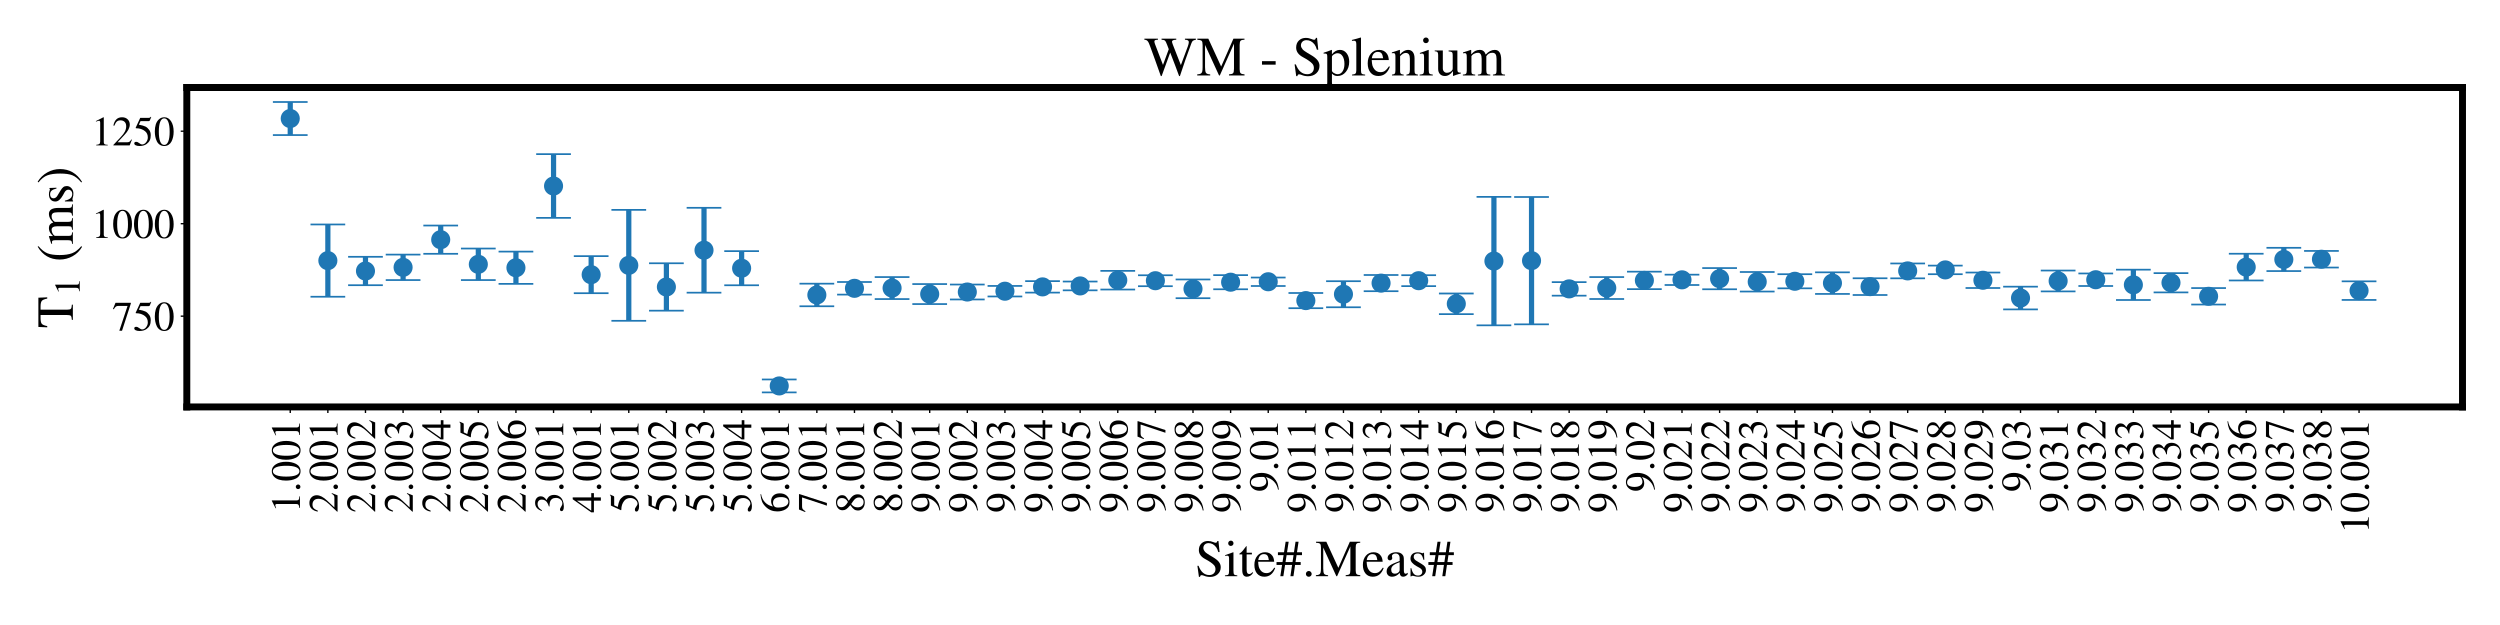 <?xml version="1.0" encoding="utf-8" standalone="no"?>
<!DOCTYPE svg PUBLIC "-//W3C//DTD SVG 1.1//EN"
  "http://www.w3.org/Graphics/SVG/1.1/DTD/svg11.dtd">
<!-- Created with matplotlib (https://matplotlib.org/) -->
<svg height="360pt" version="1.1" viewBox="0 0 1440 360" width="1440pt" xmlns="http://www.w3.org/2000/svg" xmlns:xlink="http://www.w3.org/1999/xlink">
 <defs>
  <style type="text/css">*{stroke-linecap:butt;stroke-linejoin:round;}</style>
 </defs>
 <g id="figure_1">
  <g id="patch_1">
   <path d="M 0 360 
L 1440 360 
L 1440 0 
L 0 0 
z
" style="fill:#ffffff;"/>
  </g>
  <g id="axes_1">
   <g id="patch_2">
    <path d="M 107.6 234.4 
L 1418.4 234.4 
L 1418.4 50.4 
L 107.6 50.4 
z
" style="fill:#ffffff;"/>
   </g>
   <g id="matplotlib.axis_1">
    <g id="xtick_1">
     <g id="line2d_1">
      <defs>
       <path d="M 0 0 
L 0 3.5 
" id="me36a80ae21" style="stroke:#000000;stroke-width:0.8;"/>
      </defs>
      <g>
       <use style="stroke:#000000;stroke-width:0.8;" x="167.182" xlink:href="#me36a80ae21" y="234.4"/>
      </g>
     </g>
     <g id="text_1">
      <!-- 1.001 -->
      <g transform="translate(172.773 295.4)rotate(-90)scale(0.24 -0.24)">
       <defs>
        <path d="M 39.406 0 
L 11.797 0 
L 11.797 1.5 
Q 17.297 1.797 19.297 3.547 
Q 21.297 5.297 21.297 9.5 
L 21.297 54.406 
Q 21.297 59.297 18.297 59.297 
Q 16.906 59.297 13.797 58.094 
L 11.094 57.094 
L 11.094 58.5 
L 29 67.594 
L 29.906 67.297 
L 29.906 7.594 
Q 29.906 4.297 31.906 2.891 
Q 33.906 1.5 39.406 1.5 
z
" id="STIXGeneral-Regular-49"/>
        <path d="M 18.094 4.297 
Q 18.094 2.094 16.438 0.5 
Q 14.797 -1.094 12.5 -1.094 
Q 10.203 -1.094 8.594 0.5 
Q 7 2.094 7 4.391 
Q 7 6.703 8.641 8.344 
Q 10.297 10 12.594 10 
Q 14.797 10 16.438 8.297 
Q 18.094 6.594 18.094 4.297 
z
" id="STIXGeneral-Regular-46"/>
        <path d="M 47.594 33 
Q 47.594 26.297 46.297 20.344 
Q 45 14.406 42.453 9.406 
Q 39.906 4.406 35.406 1.5 
Q 30.906 -1.406 25 -1.406 
Q 18.906 -1.406 14.297 1.688 
Q 9.703 4.797 7.203 10 
Q 4.703 15.203 3.547 21.094 
Q 2.406 27 2.406 33.594 
Q 2.406 42.906 4.703 50.344 
Q 7 57.797 12.344 62.688 
Q 17.703 67.594 25.406 67.594 
Q 35.203 67.594 41.391 58 
Q 47.594 48.406 47.594 33 
z
M 38 32.5 
Q 38 48.297 34.641 56.641 
Q 31.297 65 24.797 65 
Q 18.594 65 15.297 56.594 
Q 12 48.203 12 32.906 
Q 12 17.5 15.297 9.344 
Q 18.594 1.203 25 1.203 
Q 31.297 1.203 34.641 9.344 
Q 38 17.5 38 32.5 
z
" id="STIXGeneral-Regular-48"/>
       </defs>
       <use xlink:href="#STIXGeneral-Regular-49"/>
       <use x="50" xlink:href="#STIXGeneral-Regular-46"/>
       <use x="75" xlink:href="#STIXGeneral-Regular-48"/>
       <use x="125" xlink:href="#STIXGeneral-Regular-48"/>
       <use x="175" xlink:href="#STIXGeneral-Regular-49"/>
      </g>
     </g>
    </g>
    <g id="xtick_2">
     <g id="line2d_2">
      <g>
       <use style="stroke:#000000;stroke-width:0.8;" x="188.848" xlink:href="#me36a80ae21" y="234.4"/>
      </g>
     </g>
     <g id="text_2">
      <!-- 2.001 -->
      <g transform="translate(194.439 295.4)rotate(-90)scale(0.24 -0.24)">
       <defs>
        <path d="M 47.406 13.703 
L 42 0 
L 2.906 0 
L 2.906 1.203 
L 20.703 20.094 
Q 27.703 27.406 30.703 33.5 
Q 33.703 39.594 33.703 46.094 
Q 33.703 52.797 30 56.5 
Q 26.297 60.203 19.797 60.203 
Q 14.406 60.203 11.25 57.391 
Q 8.094 54.594 5.094 47.203 
L 3 47.703 
Q 4.703 57 9.844 62.297 
Q 15 67.594 23.797 67.594 
Q 32.094 67.594 37.188 62.594 
Q 42.297 57.594 42.297 50 
Q 42.297 38.703 29.5 25.203 
L 13 7.594 
L 36.406 7.594 
Q 39.703 7.594 41.641 8.891 
Q 43.594 10.203 46 14.297 
z
" id="STIXGeneral-Regular-50"/>
       </defs>
       <use xlink:href="#STIXGeneral-Regular-50"/>
       <use x="50" xlink:href="#STIXGeneral-Regular-46"/>
       <use x="75" xlink:href="#STIXGeneral-Regular-48"/>
       <use x="125" xlink:href="#STIXGeneral-Regular-48"/>
       <use x="175" xlink:href="#STIXGeneral-Regular-49"/>
      </g>
     </g>
    </g>
    <g id="xtick_3">
     <g id="line2d_3">
      <g>
       <use style="stroke:#000000;stroke-width:0.8;" x="210.514" xlink:href="#me36a80ae21" y="234.4"/>
      </g>
     </g>
     <g id="text_3">
      <!-- 2.002 -->
      <g transform="translate(216.105 295.4)rotate(-90)scale(0.24 -0.24)">
       <use xlink:href="#STIXGeneral-Regular-50"/>
       <use x="50" xlink:href="#STIXGeneral-Regular-46"/>
       <use x="75" xlink:href="#STIXGeneral-Regular-48"/>
       <use x="125" xlink:href="#STIXGeneral-Regular-48"/>
       <use x="175" xlink:href="#STIXGeneral-Regular-50"/>
      </g>
     </g>
    </g>
    <g id="xtick_4">
     <g id="line2d_4">
      <g>
       <use style="stroke:#000000;stroke-width:0.8;" x="232.18" xlink:href="#me36a80ae21" y="234.4"/>
      </g>
     </g>
     <g id="text_4">
      <!-- 2.003 -->
      <g transform="translate(237.771 295.4)rotate(-90)scale(0.24 -0.24)">
       <defs>
        <path d="M 6.094 51 
L 4.5 51.406 
Q 6.797 58.906 11.688 63.25 
Q 16.594 67.594 24.094 67.594 
Q 31.094 67.594 35.391 63.797 
Q 39.703 60 39.703 53.906 
Q 39.703 45.703 30.406 40.094 
Q 35.906 37.703 38.703 34.797 
Q 43.094 29.906 43.094 21.906 
Q 43.094 13.906 38.5 7.906 
Q 35.094 3.297 28.75 0.938 
Q 22.406 -1.406 15.297 -1.406 
Q 4.094 -1.406 4.094 4.297 
Q 4.094 5.906 5.297 6.906 
Q 6.5 7.906 8.203 7.906 
Q 10.703 7.906 14.297 5.297 
Q 18.703 2.203 22.906 2.203 
Q 28.406 2.203 32.156 6.641 
Q 35.906 11.094 35.906 17.5 
Q 35.906 29 25.5 32 
Q 22.406 33 15.297 33 
L 15.297 34.406 
Q 20.906 36.297 23.703 38 
Q 31.797 42.594 31.797 51.406 
Q 31.797 56.406 28.938 59 
Q 26.094 61.594 21 61.594 
Q 12 61.594 6.094 51 
z
" id="STIXGeneral-Regular-51"/>
       </defs>
       <use xlink:href="#STIXGeneral-Regular-50"/>
       <use x="50" xlink:href="#STIXGeneral-Regular-46"/>
       <use x="75" xlink:href="#STIXGeneral-Regular-48"/>
       <use x="125" xlink:href="#STIXGeneral-Regular-48"/>
       <use x="175" xlink:href="#STIXGeneral-Regular-51"/>
      </g>
     </g>
    </g>
    <g id="xtick_5">
     <g id="line2d_5">
      <g>
       <use style="stroke:#000000;stroke-width:0.8;" x="253.846" xlink:href="#me36a80ae21" y="234.4"/>
      </g>
     </g>
     <g id="text_5">
      <!-- 2.004 -->
      <g transform="translate(259.438 295.4)rotate(-90)scale(0.24 -0.24)">
       <defs>
        <path d="M 47.297 16.703 
L 37 16.703 
L 37 0 
L 29.203 0 
L 29.203 16.703 
L 1.203 16.703 
L 1.203 23.094 
L 32.594 67.594 
L 37 67.594 
L 37 23.094 
L 47.297 23.094 
z
M 29.203 23.094 
L 29.203 57.406 
L 5.203 23.094 
z
" id="STIXGeneral-Regular-52"/>
       </defs>
       <use xlink:href="#STIXGeneral-Regular-50"/>
       <use x="50" xlink:href="#STIXGeneral-Regular-46"/>
       <use x="75" xlink:href="#STIXGeneral-Regular-48"/>
       <use x="125" xlink:href="#STIXGeneral-Regular-48"/>
       <use x="175" xlink:href="#STIXGeneral-Regular-52"/>
      </g>
     </g>
    </g>
    <g id="xtick_6">
     <g id="line2d_6">
      <g>
       <use style="stroke:#000000;stroke-width:0.8;" x="275.512" xlink:href="#me36a80ae21" y="234.4"/>
      </g>
     </g>
     <g id="text_6">
      <!-- 2.005 -->
      <g transform="translate(281.104 295.4)rotate(-90)scale(0.24 -0.24)">
       <defs>
        <path d="M 43.797 68.094 
L 40.203 59.594 
Q 39.594 58.297 37.5 58.297 
L 18.094 58.297 
L 14.094 49.797 
Q 25.094 47.703 30 45.25 
Q 34.906 42.797 39.094 37 
Q 42.594 32.203 42.594 24.297 
Q 42.594 17.094 40.25 12.188 
Q 37.906 7.297 32.797 3.5 
Q 26 -1.406 15.797 -1.406 
Q 10.094 -1.406 6.594 0.297 
Q 3.094 2 3.094 4.797 
Q 3.094 8.594 7.594 8.594 
Q 11.203 8.594 15 5.5 
Q 18.906 2.297 22.094 2.297 
Q 27.297 2.297 31.438 7.5 
Q 35.594 12.703 35.594 19.203 
Q 35.594 28.797 28.906 34.203 
Q 20.203 41.203 7.594 41.203 
Q 6.406 41.203 6.406 42 
L 6.5 42.5 
L 17.406 66.203 
L 38.094 66.203 
Q 39.797 66.203 40.75 66.703 
Q 41.703 67.203 42.906 68.797 
z
" id="STIXGeneral-Regular-53"/>
       </defs>
       <use xlink:href="#STIXGeneral-Regular-50"/>
       <use x="50" xlink:href="#STIXGeneral-Regular-46"/>
       <use x="75" xlink:href="#STIXGeneral-Regular-48"/>
       <use x="125" xlink:href="#STIXGeneral-Regular-48"/>
       <use x="175" xlink:href="#STIXGeneral-Regular-53"/>
      </g>
     </g>
    </g>
    <g id="xtick_7">
     <g id="line2d_7">
      <g>
       <use style="stroke:#000000;stroke-width:0.8;" x="297.179" xlink:href="#me36a80ae21" y="234.4"/>
      </g>
     </g>
     <g id="text_7">
      <!-- 2.006 -->
      <g transform="translate(302.77 295.4)rotate(-90)scale(0.24 -0.24)">
       <defs>
        <path d="M 44.594 68.406 
L 44.797 66.797 
Q 33 64.906 25.094 57.25 
Q 17.203 49.594 15.203 38.297 
Q 21 42.797 27.906 42.797 
Q 36.703 42.797 41.75 37.188 
Q 46.797 31.594 46.797 21.906 
Q 46.797 12.094 41.703 5.906 
Q 35.797 -1.406 25.797 -1.406 
Q 13.594 -1.406 8.094 8.703 
Q 3.406 17.297 3.406 27.906 
Q 3.406 44.297 14.297 55.5 
Q 20.5 61.906 27.047 64.547 
Q 33.594 67.203 44.594 68.406 
z
M 37.797 18.797 
Q 37.797 38.203 24.297 38.203 
Q 19.297 38.203 16 35.547 
Q 12.703 32.906 12.703 26.594 
Q 12.703 14.906 16.344 8.156 
Q 20 1.406 26.906 1.406 
Q 32.203 1.406 35 6.156 
Q 37.797 10.906 37.797 18.797 
z
" id="STIXGeneral-Regular-54"/>
       </defs>
       <use xlink:href="#STIXGeneral-Regular-50"/>
       <use x="50" xlink:href="#STIXGeneral-Regular-46"/>
       <use x="75" xlink:href="#STIXGeneral-Regular-48"/>
       <use x="125" xlink:href="#STIXGeneral-Regular-48"/>
       <use x="175" xlink:href="#STIXGeneral-Regular-54"/>
      </g>
     </g>
    </g>
    <g id="xtick_8">
     <g id="line2d_8">
      <g>
       <use style="stroke:#000000;stroke-width:0.8;" x="318.845" xlink:href="#me36a80ae21" y="234.4"/>
      </g>
     </g>
     <g id="text_8">
      <!-- 3.001 -->
      <g transform="translate(324.436 295.4)rotate(-90)scale(0.24 -0.24)">
       <use xlink:href="#STIXGeneral-Regular-51"/>
       <use x="50" xlink:href="#STIXGeneral-Regular-46"/>
       <use x="75" xlink:href="#STIXGeneral-Regular-48"/>
       <use x="125" xlink:href="#STIXGeneral-Regular-48"/>
       <use x="175" xlink:href="#STIXGeneral-Regular-49"/>
      </g>
     </g>
    </g>
    <g id="xtick_9">
     <g id="line2d_9">
      <g>
       <use style="stroke:#000000;stroke-width:0.8;" x="340.511" xlink:href="#me36a80ae21" y="234.4"/>
      </g>
     </g>
     <g id="text_9">
      <!-- 4.001 -->
      <g transform="translate(346.102 295.4)rotate(-90)scale(0.24 -0.24)">
       <use xlink:href="#STIXGeneral-Regular-52"/>
       <use x="50" xlink:href="#STIXGeneral-Regular-46"/>
       <use x="75" xlink:href="#STIXGeneral-Regular-48"/>
       <use x="125" xlink:href="#STIXGeneral-Regular-48"/>
       <use x="175" xlink:href="#STIXGeneral-Regular-49"/>
      </g>
     </g>
    </g>
    <g id="xtick_10">
     <g id="line2d_10">
      <g>
       <use style="stroke:#000000;stroke-width:0.8;" x="362.177" xlink:href="#me36a80ae21" y="234.4"/>
      </g>
     </g>
     <g id="text_10">
      <!-- 5.001 -->
      <g transform="translate(367.768 295.4)rotate(-90)scale(0.24 -0.24)">
       <use xlink:href="#STIXGeneral-Regular-53"/>
       <use x="50" xlink:href="#STIXGeneral-Regular-46"/>
       <use x="75" xlink:href="#STIXGeneral-Regular-48"/>
       <use x="125" xlink:href="#STIXGeneral-Regular-48"/>
       <use x="175" xlink:href="#STIXGeneral-Regular-49"/>
      </g>
     </g>
    </g>
    <g id="xtick_11">
     <g id="line2d_11">
      <g>
       <use style="stroke:#000000;stroke-width:0.8;" x="383.843" xlink:href="#me36a80ae21" y="234.4"/>
      </g>
     </g>
     <g id="text_11">
      <!-- 5.002 -->
      <g transform="translate(389.434 295.4)rotate(-90)scale(0.24 -0.24)">
       <use xlink:href="#STIXGeneral-Regular-53"/>
       <use x="50" xlink:href="#STIXGeneral-Regular-46"/>
       <use x="75" xlink:href="#STIXGeneral-Regular-48"/>
       <use x="125" xlink:href="#STIXGeneral-Regular-48"/>
       <use x="175" xlink:href="#STIXGeneral-Regular-50"/>
      </g>
     </g>
    </g>
    <g id="xtick_12">
     <g id="line2d_12">
      <g>
       <use style="stroke:#000000;stroke-width:0.8;" x="405.509" xlink:href="#me36a80ae21" y="234.4"/>
      </g>
     </g>
     <g id="text_12">
      <!-- 5.003 -->
      <g transform="translate(411.1 295.4)rotate(-90)scale(0.24 -0.24)">
       <use xlink:href="#STIXGeneral-Regular-53"/>
       <use x="50" xlink:href="#STIXGeneral-Regular-46"/>
       <use x="75" xlink:href="#STIXGeneral-Regular-48"/>
       <use x="125" xlink:href="#STIXGeneral-Regular-48"/>
       <use x="175" xlink:href="#STIXGeneral-Regular-51"/>
      </g>
     </g>
    </g>
    <g id="xtick_13">
     <g id="line2d_13">
      <g>
       <use style="stroke:#000000;stroke-width:0.8;" x="427.175" xlink:href="#me36a80ae21" y="234.4"/>
      </g>
     </g>
     <g id="text_13">
      <!-- 5.004 -->
      <g transform="translate(432.766 295.4)rotate(-90)scale(0.24 -0.24)">
       <use xlink:href="#STIXGeneral-Regular-53"/>
       <use x="50" xlink:href="#STIXGeneral-Regular-46"/>
       <use x="75" xlink:href="#STIXGeneral-Regular-48"/>
       <use x="125" xlink:href="#STIXGeneral-Regular-48"/>
       <use x="175" xlink:href="#STIXGeneral-Regular-52"/>
      </g>
     </g>
    </g>
    <g id="xtick_14">
     <g id="line2d_14">
      <g>
       <use style="stroke:#000000;stroke-width:0.8;" x="448.841" xlink:href="#me36a80ae21" y="234.4"/>
      </g>
     </g>
     <g id="text_14">
      <!-- 6.001 -->
      <g transform="translate(454.433 295.4)rotate(-90)scale(0.24 -0.24)">
       <use xlink:href="#STIXGeneral-Regular-54"/>
       <use x="50" xlink:href="#STIXGeneral-Regular-46"/>
       <use x="75" xlink:href="#STIXGeneral-Regular-48"/>
       <use x="125" xlink:href="#STIXGeneral-Regular-48"/>
       <use x="175" xlink:href="#STIXGeneral-Regular-49"/>
      </g>
     </g>
    </g>
    <g id="xtick_15">
     <g id="line2d_15">
      <g>
       <use style="stroke:#000000;stroke-width:0.8;" x="470.507" xlink:href="#me36a80ae21" y="234.4"/>
      </g>
     </g>
     <g id="text_15">
      <!-- 7.001 -->
      <g transform="translate(476.099 295.4)rotate(-90)scale(0.24 -0.24)">
       <defs>
        <path d="M 44.906 64.594 
L 23.703 -0.797 
L 17.203 -0.797 
L 37 58.797 
L 15.5 58.797 
Q 11.203 58.797 9.094 57.297 
Q 7 55.797 3.797 50.594 
L 2 51.5 
L 8 66.203 
L 44.906 66.203 
z
" id="STIXGeneral-Regular-55"/>
       </defs>
       <use xlink:href="#STIXGeneral-Regular-55"/>
       <use x="50" xlink:href="#STIXGeneral-Regular-46"/>
       <use x="75" xlink:href="#STIXGeneral-Regular-48"/>
       <use x="125" xlink:href="#STIXGeneral-Regular-48"/>
       <use x="175" xlink:href="#STIXGeneral-Regular-49"/>
      </g>
     </g>
    </g>
    <g id="xtick_16">
     <g id="line2d_16">
      <g>
       <use style="stroke:#000000;stroke-width:0.8;" x="492.174" xlink:href="#me36a80ae21" y="234.4"/>
      </g>
     </g>
     <g id="text_16">
      <!-- 8.001 -->
      <g transform="translate(497.765 295.4)rotate(-90)scale(0.24 -0.24)">
       <defs>
        <path d="M 44.5 15.5 
Q 44.5 7.797 39.141 3.188 
Q 33.797 -1.406 24.797 -1.406 
Q 16.406 -1.406 11 3.188 
Q 5.594 7.797 5.594 14.906 
Q 5.594 20.203 8.188 23.953 
Q 10.797 27.703 18.594 33.203 
Q 11.094 39.406 8.641 43.203 
Q 6.203 47 6.203 52 
Q 6.203 59.094 11.641 63.344 
Q 17.094 67.594 25.594 67.594 
Q 32.906 67.594 37.656 63.438 
Q 42.406 59.297 42.406 53.297 
Q 42.406 47.797 39.547 44.5 
Q 36.703 41.203 29 37.094 
Q 38 31.094 41.25 26.391 
Q 44.5 21.703 44.5 15.5 
z
M 35.5 53.297 
Q 35.5 58.5 32.594 61.641 
Q 29.703 64.797 24.594 64.797 
Q 19.5 64.797 16.547 62.141 
Q 13.594 59.5 13.594 54.891 
Q 13.594 50.297 16.547 46.547 
Q 19.5 42.797 26.094 38.906 
Q 31.203 41.906 33.344 45.25 
Q 35.5 48.594 35.5 53.297 
z
M 27.094 27.203 
L 21.203 31.203 
Q 16.797 27.594 15 24.141 
Q 13.203 20.703 13.203 15.797 
Q 13.203 9 16.641 5.203 
Q 20.094 1.406 25.906 1.406 
Q 30.797 1.406 33.844 4.453 
Q 36.906 7.5 36.906 12.406 
Q 36.906 16.906 34.594 20.297 
Q 32.297 23.703 27.094 27.203 
z
" id="STIXGeneral-Regular-56"/>
       </defs>
       <use xlink:href="#STIXGeneral-Regular-56"/>
       <use x="50" xlink:href="#STIXGeneral-Regular-46"/>
       <use x="75" xlink:href="#STIXGeneral-Regular-48"/>
       <use x="125" xlink:href="#STIXGeneral-Regular-48"/>
       <use x="175" xlink:href="#STIXGeneral-Regular-49"/>
      </g>
     </g>
    </g>
    <g id="xtick_17">
     <g id="line2d_17">
      <g>
       <use style="stroke:#000000;stroke-width:0.8;" x="513.84" xlink:href="#me36a80ae21" y="234.4"/>
      </g>
     </g>
     <g id="text_17">
      <!-- 8.002 -->
      <g transform="translate(519.431 295.4)rotate(-90)scale(0.24 -0.24)">
       <use xlink:href="#STIXGeneral-Regular-56"/>
       <use x="50" xlink:href="#STIXGeneral-Regular-46"/>
       <use x="75" xlink:href="#STIXGeneral-Regular-48"/>
       <use x="125" xlink:href="#STIXGeneral-Regular-48"/>
       <use x="175" xlink:href="#STIXGeneral-Regular-50"/>
      </g>
     </g>
    </g>
    <g id="xtick_18">
     <g id="line2d_18">
      <g>
       <use style="stroke:#000000;stroke-width:0.8;" x="535.506" xlink:href="#me36a80ae21" y="234.4"/>
      </g>
     </g>
     <g id="text_18">
      <!-- 9.001 -->
      <g transform="translate(541.097 295.4)rotate(-90)scale(0.24 -0.24)">
       <defs>
        <path d="M 5.906 -2.203 
L 5.594 -0.203 
Q 17.094 1.797 25.047 9.5 
Q 33 17.203 36 29.406 
Q 30.203 23.703 21 23.703 
Q 12.906 23.703 7.953 29.297 
Q 3 34.906 3 44 
Q 3 54.094 8.953 60.844 
Q 14.906 67.594 23.797 67.594 
Q 33.297 67.594 39.5 60 
Q 45.906 52 45.906 39.406 
Q 45.906 30.594 42.844 22.844 
Q 39.797 15.094 33.906 9.703 
Q 27.703 4.094 21.797 1.641 
Q 15.906 -0.797 5.906 -2.203 
z
M 36.203 35.5 
L 36.203 39.406 
Q 36.203 64.797 23 64.797 
Q 18.297 64.797 15.703 61.406 
Q 14.203 59.406 13.203 55.406 
Q 12.203 51.406 12.203 47.406 
Q 12.203 38.5 15.547 33.25 
Q 18.906 28 24.5 28 
Q 28.5 28 32.344 29.953 
Q 36.203 31.906 36.203 35.5 
z
" id="STIXGeneral-Regular-57"/>
       </defs>
       <use xlink:href="#STIXGeneral-Regular-57"/>
       <use x="50" xlink:href="#STIXGeneral-Regular-46"/>
       <use x="75" xlink:href="#STIXGeneral-Regular-48"/>
       <use x="125" xlink:href="#STIXGeneral-Regular-48"/>
       <use x="175" xlink:href="#STIXGeneral-Regular-49"/>
      </g>
     </g>
    </g>
    <g id="xtick_19">
     <g id="line2d_19">
      <g>
       <use style="stroke:#000000;stroke-width:0.8;" x="557.172" xlink:href="#me36a80ae21" y="234.4"/>
      </g>
     </g>
     <g id="text_19">
      <!-- 9.002 -->
      <g transform="translate(562.763 295.4)rotate(-90)scale(0.24 -0.24)">
       <use xlink:href="#STIXGeneral-Regular-57"/>
       <use x="50" xlink:href="#STIXGeneral-Regular-46"/>
       <use x="75" xlink:href="#STIXGeneral-Regular-48"/>
       <use x="125" xlink:href="#STIXGeneral-Regular-48"/>
       <use x="175" xlink:href="#STIXGeneral-Regular-50"/>
      </g>
     </g>
    </g>
    <g id="xtick_20">
     <g id="line2d_20">
      <g>
       <use style="stroke:#000000;stroke-width:0.8;" x="578.838" xlink:href="#me36a80ae21" y="234.4"/>
      </g>
     </g>
     <g id="text_20">
      <!-- 9.003 -->
      <g transform="translate(584.429 295.4)rotate(-90)scale(0.24 -0.24)">
       <use xlink:href="#STIXGeneral-Regular-57"/>
       <use x="50" xlink:href="#STIXGeneral-Regular-46"/>
       <use x="75" xlink:href="#STIXGeneral-Regular-48"/>
       <use x="125" xlink:href="#STIXGeneral-Regular-48"/>
       <use x="175" xlink:href="#STIXGeneral-Regular-51"/>
      </g>
     </g>
    </g>
    <g id="xtick_21">
     <g id="line2d_21">
      <g>
       <use style="stroke:#000000;stroke-width:0.8;" x="600.504" xlink:href="#me36a80ae21" y="234.4"/>
      </g>
     </g>
     <g id="text_21">
      <!-- 9.004 -->
      <g transform="translate(606.095 295.4)rotate(-90)scale(0.24 -0.24)">
       <use xlink:href="#STIXGeneral-Regular-57"/>
       <use x="50" xlink:href="#STIXGeneral-Regular-46"/>
       <use x="75" xlink:href="#STIXGeneral-Regular-48"/>
       <use x="125" xlink:href="#STIXGeneral-Regular-48"/>
       <use x="175" xlink:href="#STIXGeneral-Regular-52"/>
      </g>
     </g>
    </g>
    <g id="xtick_22">
     <g id="line2d_22">
      <g>
       <use style="stroke:#000000;stroke-width:0.8;" x="622.17" xlink:href="#me36a80ae21" y="234.4"/>
      </g>
     </g>
     <g id="text_22">
      <!-- 9.005 -->
      <g transform="translate(627.761 295.4)rotate(-90)scale(0.24 -0.24)">
       <use xlink:href="#STIXGeneral-Regular-57"/>
       <use x="50" xlink:href="#STIXGeneral-Regular-46"/>
       <use x="75" xlink:href="#STIXGeneral-Regular-48"/>
       <use x="125" xlink:href="#STIXGeneral-Regular-48"/>
       <use x="175" xlink:href="#STIXGeneral-Regular-53"/>
      </g>
     </g>
    </g>
    <g id="xtick_23">
     <g id="line2d_23">
      <g>
       <use style="stroke:#000000;stroke-width:0.8;" x="643.836" xlink:href="#me36a80ae21" y="234.4"/>
      </g>
     </g>
     <g id="text_23">
      <!-- 9.006 -->
      <g transform="translate(649.428 295.4)rotate(-90)scale(0.24 -0.24)">
       <use xlink:href="#STIXGeneral-Regular-57"/>
       <use x="50" xlink:href="#STIXGeneral-Regular-46"/>
       <use x="75" xlink:href="#STIXGeneral-Regular-48"/>
       <use x="125" xlink:href="#STIXGeneral-Regular-48"/>
       <use x="175" xlink:href="#STIXGeneral-Regular-54"/>
      </g>
     </g>
    </g>
    <g id="xtick_24">
     <g id="line2d_24">
      <g>
       <use style="stroke:#000000;stroke-width:0.8;" x="665.502" xlink:href="#me36a80ae21" y="234.4"/>
      </g>
     </g>
     <g id="text_24">
      <!-- 9.007 -->
      <g transform="translate(671.094 295.4)rotate(-90)scale(0.24 -0.24)">
       <use xlink:href="#STIXGeneral-Regular-57"/>
       <use x="50" xlink:href="#STIXGeneral-Regular-46"/>
       <use x="75" xlink:href="#STIXGeneral-Regular-48"/>
       <use x="125" xlink:href="#STIXGeneral-Regular-48"/>
       <use x="175" xlink:href="#STIXGeneral-Regular-55"/>
      </g>
     </g>
    </g>
    <g id="xtick_25">
     <g id="line2d_25">
      <g>
       <use style="stroke:#000000;stroke-width:0.8;" x="687.169" xlink:href="#me36a80ae21" y="234.4"/>
      </g>
     </g>
     <g id="text_25">
      <!-- 9.008 -->
      <g transform="translate(692.76 295.4)rotate(-90)scale(0.24 -0.24)">
       <use xlink:href="#STIXGeneral-Regular-57"/>
       <use x="50" xlink:href="#STIXGeneral-Regular-46"/>
       <use x="75" xlink:href="#STIXGeneral-Regular-48"/>
       <use x="125" xlink:href="#STIXGeneral-Regular-48"/>
       <use x="175" xlink:href="#STIXGeneral-Regular-56"/>
      </g>
     </g>
    </g>
    <g id="xtick_26">
     <g id="line2d_26">
      <g>
       <use style="stroke:#000000;stroke-width:0.8;" x="708.835" xlink:href="#me36a80ae21" y="234.4"/>
      </g>
     </g>
     <g id="text_26">
      <!-- 9.009 -->
      <g transform="translate(714.426 295.4)rotate(-90)scale(0.24 -0.24)">
       <use xlink:href="#STIXGeneral-Regular-57"/>
       <use x="50" xlink:href="#STIXGeneral-Regular-46"/>
       <use x="75" xlink:href="#STIXGeneral-Regular-48"/>
       <use x="125" xlink:href="#STIXGeneral-Regular-48"/>
       <use x="175" xlink:href="#STIXGeneral-Regular-57"/>
      </g>
     </g>
    </g>
    <g id="xtick_27">
     <g id="line2d_27">
      <g>
       <use style="stroke:#000000;stroke-width:0.8;" x="730.501" xlink:href="#me36a80ae21" y="234.4"/>
      </g>
     </g>
     <g id="text_27">
      <!-- 9.01 -->
      <g transform="translate(736.092 283.4)rotate(-90)scale(0.24 -0.24)">
       <use xlink:href="#STIXGeneral-Regular-57"/>
       <use x="50" xlink:href="#STIXGeneral-Regular-46"/>
       <use x="75" xlink:href="#STIXGeneral-Regular-48"/>
       <use x="125" xlink:href="#STIXGeneral-Regular-49"/>
      </g>
     </g>
    </g>
    <g id="xtick_28">
     <g id="line2d_28">
      <g>
       <use style="stroke:#000000;stroke-width:0.8;" x="752.167" xlink:href="#me36a80ae21" y="234.4"/>
      </g>
     </g>
     <g id="text_28">
      <!-- 9.011 -->
      <g transform="translate(757.758 295.4)rotate(-90)scale(0.24 -0.24)">
       <use xlink:href="#STIXGeneral-Regular-57"/>
       <use x="50" xlink:href="#STIXGeneral-Regular-46"/>
       <use x="75" xlink:href="#STIXGeneral-Regular-48"/>
       <use x="125" xlink:href="#STIXGeneral-Regular-49"/>
       <use x="175" xlink:href="#STIXGeneral-Regular-49"/>
      </g>
     </g>
    </g>
    <g id="xtick_29">
     <g id="line2d_29">
      <g>
       <use style="stroke:#000000;stroke-width:0.8;" x="773.833" xlink:href="#me36a80ae21" y="234.4"/>
      </g>
     </g>
     <g id="text_29">
      <!-- 9.012 -->
      <g transform="translate(779.424 295.4)rotate(-90)scale(0.24 -0.24)">
       <use xlink:href="#STIXGeneral-Regular-57"/>
       <use x="50" xlink:href="#STIXGeneral-Regular-46"/>
       <use x="75" xlink:href="#STIXGeneral-Regular-48"/>
       <use x="125" xlink:href="#STIXGeneral-Regular-49"/>
       <use x="175" xlink:href="#STIXGeneral-Regular-50"/>
      </g>
     </g>
    </g>
    <g id="xtick_30">
     <g id="line2d_30">
      <g>
       <use style="stroke:#000000;stroke-width:0.8;" x="795.499" xlink:href="#me36a80ae21" y="234.4"/>
      </g>
     </g>
     <g id="text_30">
      <!-- 9.013 -->
      <g transform="translate(801.09 295.4)rotate(-90)scale(0.24 -0.24)">
       <use xlink:href="#STIXGeneral-Regular-57"/>
       <use x="50" xlink:href="#STIXGeneral-Regular-46"/>
       <use x="75" xlink:href="#STIXGeneral-Regular-48"/>
       <use x="125" xlink:href="#STIXGeneral-Regular-49"/>
       <use x="175" xlink:href="#STIXGeneral-Regular-51"/>
      </g>
     </g>
    </g>
    <g id="xtick_31">
     <g id="line2d_31">
      <g>
       <use style="stroke:#000000;stroke-width:0.8;" x="817.165" xlink:href="#me36a80ae21" y="234.4"/>
      </g>
     </g>
     <g id="text_31">
      <!-- 9.014 -->
      <g transform="translate(822.757 295.4)rotate(-90)scale(0.24 -0.24)">
       <use xlink:href="#STIXGeneral-Regular-57"/>
       <use x="50" xlink:href="#STIXGeneral-Regular-46"/>
       <use x="75" xlink:href="#STIXGeneral-Regular-48"/>
       <use x="125" xlink:href="#STIXGeneral-Regular-49"/>
       <use x="175" xlink:href="#STIXGeneral-Regular-52"/>
      </g>
     </g>
    </g>
    <g id="xtick_32">
     <g id="line2d_32">
      <g>
       <use style="stroke:#000000;stroke-width:0.8;" x="838.831" xlink:href="#me36a80ae21" y="234.4"/>
      </g>
     </g>
     <g id="text_32">
      <!-- 9.015 -->
      <g transform="translate(844.423 295.4)rotate(-90)scale(0.24 -0.24)">
       <use xlink:href="#STIXGeneral-Regular-57"/>
       <use x="50" xlink:href="#STIXGeneral-Regular-46"/>
       <use x="75" xlink:href="#STIXGeneral-Regular-48"/>
       <use x="125" xlink:href="#STIXGeneral-Regular-49"/>
       <use x="175" xlink:href="#STIXGeneral-Regular-53"/>
      </g>
     </g>
    </g>
    <g id="xtick_33">
     <g id="line2d_33">
      <g>
       <use style="stroke:#000000;stroke-width:0.8;" x="860.498" xlink:href="#me36a80ae21" y="234.4"/>
      </g>
     </g>
     <g id="text_33">
      <!-- 9.016 -->
      <g transform="translate(866.089 295.4)rotate(-90)scale(0.24 -0.24)">
       <use xlink:href="#STIXGeneral-Regular-57"/>
       <use x="50" xlink:href="#STIXGeneral-Regular-46"/>
       <use x="75" xlink:href="#STIXGeneral-Regular-48"/>
       <use x="125" xlink:href="#STIXGeneral-Regular-49"/>
       <use x="175" xlink:href="#STIXGeneral-Regular-54"/>
      </g>
     </g>
    </g>
    <g id="xtick_34">
     <g id="line2d_34">
      <g>
       <use style="stroke:#000000;stroke-width:0.8;" x="882.164" xlink:href="#me36a80ae21" y="234.4"/>
      </g>
     </g>
     <g id="text_34">
      <!-- 9.017 -->
      <g transform="translate(887.755 295.4)rotate(-90)scale(0.24 -0.24)">
       <use xlink:href="#STIXGeneral-Regular-57"/>
       <use x="50" xlink:href="#STIXGeneral-Regular-46"/>
       <use x="75" xlink:href="#STIXGeneral-Regular-48"/>
       <use x="125" xlink:href="#STIXGeneral-Regular-49"/>
       <use x="175" xlink:href="#STIXGeneral-Regular-55"/>
      </g>
     </g>
    </g>
    <g id="xtick_35">
     <g id="line2d_35">
      <g>
       <use style="stroke:#000000;stroke-width:0.8;" x="903.83" xlink:href="#me36a80ae21" y="234.4"/>
      </g>
     </g>
     <g id="text_35">
      <!-- 9.018 -->
      <g transform="translate(909.421 295.4)rotate(-90)scale(0.24 -0.24)">
       <use xlink:href="#STIXGeneral-Regular-57"/>
       <use x="50" xlink:href="#STIXGeneral-Regular-46"/>
       <use x="75" xlink:href="#STIXGeneral-Regular-48"/>
       <use x="125" xlink:href="#STIXGeneral-Regular-49"/>
       <use x="175" xlink:href="#STIXGeneral-Regular-56"/>
      </g>
     </g>
    </g>
    <g id="xtick_36">
     <g id="line2d_36">
      <g>
       <use style="stroke:#000000;stroke-width:0.8;" x="925.496" xlink:href="#me36a80ae21" y="234.4"/>
      </g>
     </g>
     <g id="text_36">
      <!-- 9.019 -->
      <g transform="translate(931.087 295.4)rotate(-90)scale(0.24 -0.24)">
       <use xlink:href="#STIXGeneral-Regular-57"/>
       <use x="50" xlink:href="#STIXGeneral-Regular-46"/>
       <use x="75" xlink:href="#STIXGeneral-Regular-48"/>
       <use x="125" xlink:href="#STIXGeneral-Regular-49"/>
       <use x="175" xlink:href="#STIXGeneral-Regular-57"/>
      </g>
     </g>
    </g>
    <g id="xtick_37">
     <g id="line2d_37">
      <g>
       <use style="stroke:#000000;stroke-width:0.8;" x="947.162" xlink:href="#me36a80ae21" y="234.4"/>
      </g>
     </g>
     <g id="text_37">
      <!-- 9.02 -->
      <g transform="translate(952.753 283.4)rotate(-90)scale(0.24 -0.24)">
       <use xlink:href="#STIXGeneral-Regular-57"/>
       <use x="50" xlink:href="#STIXGeneral-Regular-46"/>
       <use x="75" xlink:href="#STIXGeneral-Regular-48"/>
       <use x="125" xlink:href="#STIXGeneral-Regular-50"/>
      </g>
     </g>
    </g>
    <g id="xtick_38">
     <g id="line2d_38">
      <g>
       <use style="stroke:#000000;stroke-width:0.8;" x="968.828" xlink:href="#me36a80ae21" y="234.4"/>
      </g>
     </g>
     <g id="text_38">
      <!-- 9.021 -->
      <g transform="translate(974.419 295.4)rotate(-90)scale(0.24 -0.24)">
       <use xlink:href="#STIXGeneral-Regular-57"/>
       <use x="50" xlink:href="#STIXGeneral-Regular-46"/>
       <use x="75" xlink:href="#STIXGeneral-Regular-48"/>
       <use x="125" xlink:href="#STIXGeneral-Regular-50"/>
       <use x="175" xlink:href="#STIXGeneral-Regular-49"/>
      </g>
     </g>
    </g>
    <g id="xtick_39">
     <g id="line2d_39">
      <g>
       <use style="stroke:#000000;stroke-width:0.8;" x="990.494" xlink:href="#me36a80ae21" y="234.4"/>
      </g>
     </g>
     <g id="text_39">
      <!-- 9.022 -->
      <g transform="translate(996.085 295.4)rotate(-90)scale(0.24 -0.24)">
       <use xlink:href="#STIXGeneral-Regular-57"/>
       <use x="50" xlink:href="#STIXGeneral-Regular-46"/>
       <use x="75" xlink:href="#STIXGeneral-Regular-48"/>
       <use x="125" xlink:href="#STIXGeneral-Regular-50"/>
       <use x="175" xlink:href="#STIXGeneral-Regular-50"/>
      </g>
     </g>
    </g>
    <g id="xtick_40">
     <g id="line2d_40">
      <g>
       <use style="stroke:#000000;stroke-width:0.8;" x="1012.16" xlink:href="#me36a80ae21" y="234.4"/>
      </g>
     </g>
     <g id="text_40">
      <!-- 9.023 -->
      <g transform="translate(1017.752 295.4)rotate(-90)scale(0.24 -0.24)">
       <use xlink:href="#STIXGeneral-Regular-57"/>
       <use x="50" xlink:href="#STIXGeneral-Regular-46"/>
       <use x="75" xlink:href="#STIXGeneral-Regular-48"/>
       <use x="125" xlink:href="#STIXGeneral-Regular-50"/>
       <use x="175" xlink:href="#STIXGeneral-Regular-51"/>
      </g>
     </g>
    </g>
    <g id="xtick_41">
     <g id="line2d_41">
      <g>
       <use style="stroke:#000000;stroke-width:0.8;" x="1033.826" xlink:href="#me36a80ae21" y="234.4"/>
      </g>
     </g>
     <g id="text_41">
      <!-- 9.024 -->
      <g transform="translate(1039.418 295.4)rotate(-90)scale(0.24 -0.24)">
       <use xlink:href="#STIXGeneral-Regular-57"/>
       <use x="50" xlink:href="#STIXGeneral-Regular-46"/>
       <use x="75" xlink:href="#STIXGeneral-Regular-48"/>
       <use x="125" xlink:href="#STIXGeneral-Regular-50"/>
       <use x="175" xlink:href="#STIXGeneral-Regular-52"/>
      </g>
     </g>
    </g>
    <g id="xtick_42">
     <g id="line2d_42">
      <g>
       <use style="stroke:#000000;stroke-width:0.8;" x="1055.493" xlink:href="#me36a80ae21" y="234.4"/>
      </g>
     </g>
     <g id="text_42">
      <!-- 9.025 -->
      <g transform="translate(1061.084 295.4)rotate(-90)scale(0.24 -0.24)">
       <use xlink:href="#STIXGeneral-Regular-57"/>
       <use x="50" xlink:href="#STIXGeneral-Regular-46"/>
       <use x="75" xlink:href="#STIXGeneral-Regular-48"/>
       <use x="125" xlink:href="#STIXGeneral-Regular-50"/>
       <use x="175" xlink:href="#STIXGeneral-Regular-53"/>
      </g>
     </g>
    </g>
    <g id="xtick_43">
     <g id="line2d_43">
      <g>
       <use style="stroke:#000000;stroke-width:0.8;" x="1077.159" xlink:href="#me36a80ae21" y="234.4"/>
      </g>
     </g>
     <g id="text_43">
      <!-- 9.026 -->
      <g transform="translate(1082.75 295.4)rotate(-90)scale(0.24 -0.24)">
       <use xlink:href="#STIXGeneral-Regular-57"/>
       <use x="50" xlink:href="#STIXGeneral-Regular-46"/>
       <use x="75" xlink:href="#STIXGeneral-Regular-48"/>
       <use x="125" xlink:href="#STIXGeneral-Regular-50"/>
       <use x="175" xlink:href="#STIXGeneral-Regular-54"/>
      </g>
     </g>
    </g>
    <g id="xtick_44">
     <g id="line2d_44">
      <g>
       <use style="stroke:#000000;stroke-width:0.8;" x="1098.825" xlink:href="#me36a80ae21" y="234.4"/>
      </g>
     </g>
     <g id="text_44">
      <!-- 9.027 -->
      <g transform="translate(1104.416 295.4)rotate(-90)scale(0.24 -0.24)">
       <use xlink:href="#STIXGeneral-Regular-57"/>
       <use x="50" xlink:href="#STIXGeneral-Regular-46"/>
       <use x="75" xlink:href="#STIXGeneral-Regular-48"/>
       <use x="125" xlink:href="#STIXGeneral-Regular-50"/>
       <use x="175" xlink:href="#STIXGeneral-Regular-55"/>
      </g>
     </g>
    </g>
    <g id="xtick_45">
     <g id="line2d_45">
      <g>
       <use style="stroke:#000000;stroke-width:0.8;" x="1120.491" xlink:href="#me36a80ae21" y="234.4"/>
      </g>
     </g>
     <g id="text_45">
      <!-- 9.028 -->
      <g transform="translate(1126.082 295.4)rotate(-90)scale(0.24 -0.24)">
       <use xlink:href="#STIXGeneral-Regular-57"/>
       <use x="50" xlink:href="#STIXGeneral-Regular-46"/>
       <use x="75" xlink:href="#STIXGeneral-Regular-48"/>
       <use x="125" xlink:href="#STIXGeneral-Regular-50"/>
       <use x="175" xlink:href="#STIXGeneral-Regular-56"/>
      </g>
     </g>
    </g>
    <g id="xtick_46">
     <g id="line2d_46">
      <g>
       <use style="stroke:#000000;stroke-width:0.8;" x="1142.157" xlink:href="#me36a80ae21" y="234.4"/>
      </g>
     </g>
     <g id="text_46">
      <!-- 9.029 -->
      <g transform="translate(1147.748 295.4)rotate(-90)scale(0.24 -0.24)">
       <use xlink:href="#STIXGeneral-Regular-57"/>
       <use x="50" xlink:href="#STIXGeneral-Regular-46"/>
       <use x="75" xlink:href="#STIXGeneral-Regular-48"/>
       <use x="125" xlink:href="#STIXGeneral-Regular-50"/>
       <use x="175" xlink:href="#STIXGeneral-Regular-57"/>
      </g>
     </g>
    </g>
    <g id="xtick_47">
     <g id="line2d_47">
      <g>
       <use style="stroke:#000000;stroke-width:0.8;" x="1163.823" xlink:href="#me36a80ae21" y="234.4"/>
      </g>
     </g>
     <g id="text_47">
      <!-- 9.03 -->
      <g transform="translate(1169.414 283.4)rotate(-90)scale(0.24 -0.24)">
       <use xlink:href="#STIXGeneral-Regular-57"/>
       <use x="50" xlink:href="#STIXGeneral-Regular-46"/>
       <use x="75" xlink:href="#STIXGeneral-Regular-48"/>
       <use x="125" xlink:href="#STIXGeneral-Regular-51"/>
      </g>
     </g>
    </g>
    <g id="xtick_48">
     <g id="line2d_48">
      <g>
       <use style="stroke:#000000;stroke-width:0.8;" x="1185.489" xlink:href="#me36a80ae21" y="234.4"/>
      </g>
     </g>
     <g id="text_48">
      <!-- 9.031 -->
      <g transform="translate(1191.081 295.4)rotate(-90)scale(0.24 -0.24)">
       <use xlink:href="#STIXGeneral-Regular-57"/>
       <use x="50" xlink:href="#STIXGeneral-Regular-46"/>
       <use x="75" xlink:href="#STIXGeneral-Regular-48"/>
       <use x="125" xlink:href="#STIXGeneral-Regular-51"/>
       <use x="175" xlink:href="#STIXGeneral-Regular-49"/>
      </g>
     </g>
    </g>
    <g id="xtick_49">
     <g id="line2d_49">
      <g>
       <use style="stroke:#000000;stroke-width:0.8;" x="1207.155" xlink:href="#me36a80ae21" y="234.4"/>
      </g>
     </g>
     <g id="text_49">
      <!-- 9.032 -->
      <g transform="translate(1212.747 295.4)rotate(-90)scale(0.24 -0.24)">
       <use xlink:href="#STIXGeneral-Regular-57"/>
       <use x="50" xlink:href="#STIXGeneral-Regular-46"/>
       <use x="75" xlink:href="#STIXGeneral-Regular-48"/>
       <use x="125" xlink:href="#STIXGeneral-Regular-51"/>
       <use x="175" xlink:href="#STIXGeneral-Regular-50"/>
      </g>
     </g>
    </g>
    <g id="xtick_50">
     <g id="line2d_50">
      <g>
       <use style="stroke:#000000;stroke-width:0.8;" x="1228.821" xlink:href="#me36a80ae21" y="234.4"/>
      </g>
     </g>
     <g id="text_50">
      <!-- 9.033 -->
      <g transform="translate(1234.413 295.4)rotate(-90)scale(0.24 -0.24)">
       <use xlink:href="#STIXGeneral-Regular-57"/>
       <use x="50" xlink:href="#STIXGeneral-Regular-46"/>
       <use x="75" xlink:href="#STIXGeneral-Regular-48"/>
       <use x="125" xlink:href="#STIXGeneral-Regular-51"/>
       <use x="175" xlink:href="#STIXGeneral-Regular-51"/>
      </g>
     </g>
    </g>
    <g id="xtick_51">
     <g id="line2d_51">
      <g>
       <use style="stroke:#000000;stroke-width:0.8;" x="1250.488" xlink:href="#me36a80ae21" y="234.4"/>
      </g>
     </g>
     <g id="text_51">
      <!-- 9.034 -->
      <g transform="translate(1256.079 295.4)rotate(-90)scale(0.24 -0.24)">
       <use xlink:href="#STIXGeneral-Regular-57"/>
       <use x="50" xlink:href="#STIXGeneral-Regular-46"/>
       <use x="75" xlink:href="#STIXGeneral-Regular-48"/>
       <use x="125" xlink:href="#STIXGeneral-Regular-51"/>
       <use x="175" xlink:href="#STIXGeneral-Regular-52"/>
      </g>
     </g>
    </g>
    <g id="xtick_52">
     <g id="line2d_52">
      <g>
       <use style="stroke:#000000;stroke-width:0.8;" x="1272.154" xlink:href="#me36a80ae21" y="234.4"/>
      </g>
     </g>
     <g id="text_52">
      <!-- 9.035 -->
      <g transform="translate(1277.745 295.4)rotate(-90)scale(0.24 -0.24)">
       <use xlink:href="#STIXGeneral-Regular-57"/>
       <use x="50" xlink:href="#STIXGeneral-Regular-46"/>
       <use x="75" xlink:href="#STIXGeneral-Regular-48"/>
       <use x="125" xlink:href="#STIXGeneral-Regular-51"/>
       <use x="175" xlink:href="#STIXGeneral-Regular-53"/>
      </g>
     </g>
    </g>
    <g id="xtick_53">
     <g id="line2d_53">
      <g>
       <use style="stroke:#000000;stroke-width:0.8;" x="1293.82" xlink:href="#me36a80ae21" y="234.4"/>
      </g>
     </g>
     <g id="text_53">
      <!-- 9.036 -->
      <g transform="translate(1299.411 295.4)rotate(-90)scale(0.24 -0.24)">
       <use xlink:href="#STIXGeneral-Regular-57"/>
       <use x="50" xlink:href="#STIXGeneral-Regular-46"/>
       <use x="75" xlink:href="#STIXGeneral-Regular-48"/>
       <use x="125" xlink:href="#STIXGeneral-Regular-51"/>
       <use x="175" xlink:href="#STIXGeneral-Regular-54"/>
      </g>
     </g>
    </g>
    <g id="xtick_54">
     <g id="line2d_54">
      <g>
       <use style="stroke:#000000;stroke-width:0.8;" x="1315.486" xlink:href="#me36a80ae21" y="234.4"/>
      </g>
     </g>
     <g id="text_54">
      <!-- 9.037 -->
      <g transform="translate(1321.077 295.4)rotate(-90)scale(0.24 -0.24)">
       <use xlink:href="#STIXGeneral-Regular-57"/>
       <use x="50" xlink:href="#STIXGeneral-Regular-46"/>
       <use x="75" xlink:href="#STIXGeneral-Regular-48"/>
       <use x="125" xlink:href="#STIXGeneral-Regular-51"/>
       <use x="175" xlink:href="#STIXGeneral-Regular-55"/>
      </g>
     </g>
    </g>
    <g id="xtick_55">
     <g id="line2d_55">
      <g>
       <use style="stroke:#000000;stroke-width:0.8;" x="1337.152" xlink:href="#me36a80ae21" y="234.4"/>
      </g>
     </g>
     <g id="text_55">
      <!-- 9.038 -->
      <g transform="translate(1342.743 295.4)rotate(-90)scale(0.24 -0.24)">
       <use xlink:href="#STIXGeneral-Regular-57"/>
       <use x="50" xlink:href="#STIXGeneral-Regular-46"/>
       <use x="75" xlink:href="#STIXGeneral-Regular-48"/>
       <use x="125" xlink:href="#STIXGeneral-Regular-51"/>
       <use x="175" xlink:href="#STIXGeneral-Regular-56"/>
      </g>
     </g>
    </g>
    <g id="xtick_56">
     <g id="line2d_56">
      <g>
       <use style="stroke:#000000;stroke-width:0.8;" x="1358.818" xlink:href="#me36a80ae21" y="234.4"/>
      </g>
     </g>
     <g id="text_56">
      <!-- 10.001 -->
      <g transform="translate(1364.409 307.4)rotate(-90)scale(0.24 -0.24)">
       <use xlink:href="#STIXGeneral-Regular-49"/>
       <use x="50" xlink:href="#STIXGeneral-Regular-48"/>
       <use x="100" xlink:href="#STIXGeneral-Regular-46"/>
       <use x="125" xlink:href="#STIXGeneral-Regular-48"/>
       <use x="175" xlink:href="#STIXGeneral-Regular-48"/>
       <use x="225" xlink:href="#STIXGeneral-Regular-49"/>
      </g>
     </g>
    </g>
    <g id="text_57">
     <!-- Site#.Meas# -->
     <g transform="translate(688.417 331.889)scale(0.3 -0.3)">
      <defs>
       <path d="M 46.906 46.297 
L 44.406 46.297 
Q 42.703 52.5 40.297 55.703 
Q 34.203 63.5 25.797 63.5 
Q 21.203 63.5 18.453 60.844 
Q 15.703 58.203 15.703 54 
Q 15.703 52 16.703 50.094 
Q 17.703 48.203 18.844 46.844 
Q 20 45.5 22.891 43.5 
Q 25.797 41.5 27.594 40.453 
Q 29.406 39.406 33.594 36.906 
Q 41.703 32.203 45.391 27.547 
Q 49.094 22.906 49.094 17.297 
Q 49.094 9 43.297 3.797 
Q 37.5 -1.406 28.703 -1.406 
Q 22.203 -1.406 16.906 0.906 
Q 14.297 2 12.203 2 
Q 11 2 10.203 1.094 
Q 9.406 0.203 9.406 -1.297 
L 7.203 -1.297 
L 4.297 19.906 
L 6.5 19.906 
Q 13.203 2.203 27.094 2.203 
Q 32.406 2.203 35.703 5.344 
Q 39 8.5 39 13.406 
Q 39 18.094 36.094 21.297 
Q 31.297 26.5 19.297 32.906 
Q 7.094 39.406 7.094 50.094 
Q 7.094 58.094 12 62.844 
Q 16.906 67.594 24.5 67.594 
Q 29.797 67.594 35 65.406 
Q 37.703 64.203 39.406 64.203 
Q 42 64.203 42.594 67.594 
L 44.703 67.594 
z
" id="STIXGeneral-Regular-83"/>
       <path d="M 18 63.203 
Q 18 61 16.5 59.547 
Q 15 58.094 12.797 58.094 
Q 10.703 58.094 9.25 59.547 
Q 7.797 61 7.797 63.203 
Q 7.797 65.297 9.297 66.797 
Q 10.797 68.297 12.906 68.297 
Q 15.094 68.297 16.547 66.797 
Q 18 65.297 18 63.203 
z
M 25.297 0 
L 1.594 0 
L 1.594 1.5 
Q 6.797 1.797 8.141 3.297 
Q 9.5 4.797 9.5 10.406 
L 9.5 33.094 
Q 9.5 36.594 8.797 38 
Q 8.094 39.406 6.203 39.406 
Q 3.797 39.406 2 38.906 
L 2 40.5 
L 17.5 46 
L 17.906 45.594 
L 17.906 10.5 
Q 17.906 4.906 19.156 3.406 
Q 20.406 1.906 25.297 1.5 
z
" id="STIXGeneral-Regular-105"/>
       <path d="M 26.594 7.703 
L 27.906 6.594 
Q 23.094 -1 15.797 -1 
Q 7 -1 7 11.703 
L 7 41.797 
L 1.703 41.797 
Q 1.297 42.094 1.297 42.5 
Q 1.297 43.297 3 44.406 
Q 6.797 46.594 12.703 55.094 
Q 12.906 55.406 13.656 56.344 
Q 14.406 57.297 14.703 57.906 
Q 15.406 57.906 15.406 56.594 
L 15.406 45 
L 25.5 45 
L 25.5 41.797 
L 15.406 41.797 
L 15.406 13.203 
Q 15.406 8.406 16.594 6.297 
Q 17.797 4.203 20.594 4.203 
Q 23.594 4.203 26.594 7.703 
z
" id="STIXGeneral-Regular-116"/>
       <path d="M 40.797 16.406 
L 42.406 15.703 
Q 36.406 -1 21.5 -1 
Q 12.703 -1 7.594 5.141 
Q 2.5 11.297 2.5 21.703 
Q 2.5 32.406 8.203 39.203 
Q 13.906 46 23.203 46 
Q 32.203 46 37.094 39.094 
Q 40 35.094 40.5 27.703 
L 9.703 27.703 
Q 10.094 21.406 10.938 18.094 
Q 11.797 14.797 14.297 11.406 
Q 18.5 5.906 25.406 5.906 
Q 30.297 5.906 33.641 8.297 
Q 37 10.703 40.797 16.406 
z
M 9.906 30.906 
L 30.297 30.906 
Q 29.406 37.203 27.344 39.797 
Q 25.297 42.406 20.5 42.406 
Q 16.297 42.406 13.5 39.453 
Q 10.703 36.5 9.906 30.906 
z
" id="STIXGeneral-Regular-101"/>
       <path d="M 49.5 40.5 
L 39.094 40.5 
L 37.094 27.094 
L 47 27.094 
L 47 21.594 
L 36.203 21.594 
L 33.094 0 
L 27.297 0 
L 30.406 21.594 
L 17 21.594 
L 13.703 0 
L 7.906 0 
L 11.203 21.594 
L 0.594 21.594 
L 0.594 27.094 
L 12.094 27.094 
L 14.203 40.5 
L 3.297 40.5 
L 3.297 46 
L 15 46 
L 18.094 66.203 
L 23.906 66.203 
L 20.797 46 
L 34.094 46 
L 37.094 66.203 
L 42.906 66.203 
L 39.906 46 
L 49.5 46 
z
M 33.297 40.5 
L 20 40.5 
L 17.906 27.094 
L 31.297 27.094 
z
" id="STIXGeneral-Regular-35"/>
       <path d="M 86.406 0 
L 58.406 0 
L 58.406 1.906 
Q 64.297 2.297 65.844 4.141 
Q 67.406 6 67.406 12.297 
L 67.406 57.203 
L 41.906 0 
L 40.5 0 
L 15.297 54.906 
L 15.297 15.094 
Q 15.297 7 17 4.594 
Q 18.703 2.203 24.594 1.906 
L 24.594 0 
L 1.203 0 
L 1.203 1.906 
Q 5.594 2.203 7.5 3.203 
Q 9.406 4.203 10.156 6.75 
Q 10.906 9.297 10.906 15.094 
L 10.906 54.906 
Q 10.906 60.594 9.203 62.25 
Q 7.5 63.906 1.406 64.297 
L 1.406 66.203 
L 21.203 66.203 
L 44.297 16 
L 66.406 66.203 
L 86.297 66.203 
L 86.297 64.297 
Q 80.906 64.203 79.25 62.391 
Q 77.594 60.594 77.594 55 
L 77.594 11.203 
Q 77.594 5.906 79.25 4.094 
Q 80.906 2.297 86.406 1.906 
z
" id="STIXGeneral-Regular-77"/>
       <path d="M 44.203 6.594 
L 44.203 3.797 
Q 40.406 -1 35.203 -1 
Q 29.5 -1 28.797 6.297 
L 28.703 6.297 
Q 22.297 -1 14.203 -1 
Q 9.5 -1 6.594 1.75 
Q 3.703 4.5 3.703 9.406 
Q 3.703 16.406 10.703 21.094 
Q 15.5 24.297 28.703 29.203 
L 28.703 34.594 
Q 28.703 39.094 26.547 41.344 
Q 24.406 43.594 20.906 43.594 
Q 17.906 43.594 15.906 42.141 
Q 13.906 40.703 13.906 38.703 
Q 13.906 37.797 14.203 36.688 
Q 14.5 35.594 14.5 34.5 
Q 14.5 33 13.141 31.703 
Q 11.797 30.406 9.906 30.406 
Q 8.203 30.406 6.891 31.703 
Q 5.594 33 5.594 35 
Q 5.594 39.797 10.703 43 
Q 15.406 46 22.203 46 
Q 30.297 46 34 41.5 
Q 35.797 39.406 36.297 37.25 
Q 36.797 35.094 36.797 30.406 
L 36.797 11.297 
Q 36.797 4.703 39.906 4.703 
Q 41.906 4.703 44.203 6.594 
z
M 28.703 12.703 
L 28.703 26.797 
Q 19.5 23.594 15.906 20.203 
Q 12.5 17.094 12.5 12.5 
Q 12.5 8.703 14.391 6.75 
Q 16.297 4.797 19.406 4.797 
Q 22.703 4.797 25.203 6.406 
Q 27.297 7.906 28 9.203 
Q 28.703 10.5 28.703 12.703 
z
" id="STIXGeneral-Regular-97"/>
       <path d="M 15.594 30.094 
L 26 23.797 
Q 31 20.797 32.891 18.188 
Q 34.797 15.594 34.797 11.5 
Q 34.797 6.5 30.641 2.75 
Q 26.5 -1 20.797 -1 
Q 16.094 -1 13.5 -0.094 
Q 10.797 0.797 8.906 0.797 
Q 7.203 0.797 6.5 -0.406 
L 5.203 -0.406 
L 5.203 15.297 
L 6.797 15.297 
Q 8.406 8 11.406 4.594 
Q 14.406 1.203 19.5 1.203 
Q 23.203 1.203 25.5 3.297 
Q 27.797 5.406 27.797 8.594 
Q 27.797 13.203 22.5 16.094 
L 17.094 19.094 
Q 5.094 25.797 5.094 33.594 
Q 5.094 39.406 8.844 42.656 
Q 12.594 45.906 18.906 45.906 
Q 23.297 45.906 25.594 44.797 
Q 27.406 44 28.406 44 
Q 29.094 44 30 45 
L 31.094 45 
L 31.594 31.406 
L 30.094 31.406 
Q 28.406 38.203 25.844 40.953 
Q 23.297 43.703 18.797 43.703 
Q 15.406 43.703 13.344 42 
Q 11.297 40.297 11.297 36.906 
Q 11.297 35.203 12.438 33.25 
Q 13.594 31.297 15.594 30.094 
z
" id="STIXGeneral-Regular-115"/>
      </defs>
      <use xlink:href="#STIXGeneral-Regular-83"/>
      <use x="55.6" xlink:href="#STIXGeneral-Regular-105"/>
      <use x="83.4" xlink:href="#STIXGeneral-Regular-116"/>
      <use x="111.2" xlink:href="#STIXGeneral-Regular-101"/>
      <use x="155.6" xlink:href="#STIXGeneral-Regular-35"/>
      <use x="205.6" xlink:href="#STIXGeneral-Regular-46"/>
      <use x="230.6" xlink:href="#STIXGeneral-Regular-77"/>
      <use x="319.5" xlink:href="#STIXGeneral-Regular-101"/>
      <use x="363.9" xlink:href="#STIXGeneral-Regular-97"/>
      <use x="408.3" xlink:href="#STIXGeneral-Regular-115"/>
      <use x="447.2" xlink:href="#STIXGeneral-Regular-35"/>
     </g>
    </g>
   </g>
   <g id="matplotlib.axis_2">
    <g id="ytick_1">
     <g id="line2d_57">
      <defs>
       <path d="M 0 0 
L -3.5 0 
" id="m06287dede6" style="stroke:#000000;stroke-width:0.8;"/>
      </defs>
      <g>
       <use style="stroke:#000000;stroke-width:0.8;" x="107.6" xlink:href="#m06287dede6" y="182.116"/>
      </g>
     </g>
     <g id="text_58">
      <!-- 750 -->
      <g transform="translate(64.6 190.312)scale(0.24 -0.24)">
       <use xlink:href="#STIXGeneral-Regular-55"/>
       <use x="50" xlink:href="#STIXGeneral-Regular-53"/>
       <use x="100" xlink:href="#STIXGeneral-Regular-48"/>
      </g>
     </g>
    </g>
    <g id="ytick_2">
     <g id="line2d_58">
      <g>
       <use style="stroke:#000000;stroke-width:0.8;" x="107.6" xlink:href="#m06287dede6" y="128.843"/>
      </g>
     </g>
     <g id="text_59">
      <!-- 1000 -->
      <g transform="translate(52.6 137.038)scale(0.24 -0.24)">
       <use xlink:href="#STIXGeneral-Regular-49"/>
       <use x="50" xlink:href="#STIXGeneral-Regular-48"/>
       <use x="100" xlink:href="#STIXGeneral-Regular-48"/>
       <use x="150" xlink:href="#STIXGeneral-Regular-48"/>
      </g>
     </g>
    </g>
    <g id="ytick_3">
     <g id="line2d_59">
      <g>
       <use style="stroke:#000000;stroke-width:0.8;" x="107.6" xlink:href="#m06287dede6" y="75.57"/>
      </g>
     </g>
     <g id="text_60">
      <!-- 1250 -->
      <g transform="translate(52.6 83.765)scale(0.24 -0.24)">
       <use xlink:href="#STIXGeneral-Regular-49"/>
       <use x="50" xlink:href="#STIXGeneral-Regular-50"/>
       <use x="100" xlink:href="#STIXGeneral-Regular-53"/>
       <use x="150" xlink:href="#STIXGeneral-Regular-48"/>
      </g>
     </g>
    </g>
    <g id="text_61">
     <!-- T$_1$ (ms) -->
     <g transform="translate(42.089 189.05)rotate(-90)scale(0.3 -0.3)">
      <defs>
       <path d="M 59.297 49.203 
L 56.906 49.203 
Q 55.297 57.406 52.391 59.703 
Q 49.5 62 41.5 62 
L 35.594 62 
L 35.594 11.094 
Q 35.594 5.406 37.297 3.797 
Q 39 2.203 45.203 1.906 
L 45.203 0 
L 16 0 
L 16 1.906 
Q 22.297 2.297 23.844 4 
Q 25.406 5.703 25.406 12.297 
L 25.406 62 
L 19.406 62 
Q 11.297 62 8.438 59.641 
Q 5.594 57.297 4.094 49.203 
L 1.703 49.203 
L 2.406 66.203 
L 58.594 66.203 
z
" id="STIXGeneral-Regular-84"/>
       <path id="STIXGeneral-Regular-32"/>
       <path d="M 30.406 -16.094 
L 29.203 -17.703 
Q 17.594 -11.094 11.188 0.5 
Q 4.797 12.094 4.797 25.203 
Q 4.797 52.906 29.5 67.594 
L 30.406 66 
Q 20.203 57.297 16.797 48.844 
Q 13.406 40.406 13.406 25.5 
Q 13.406 10.703 16.906 1.5 
Q 20.406 -7.703 30.406 -16.094 
z
" id="STIXGeneral-Regular-40"/>
       <path d="M 77.5 0 
L 55.703 0 
L 55.703 1.5 
Q 59.906 1.906 61.047 3.25 
Q 62.203 4.594 62.203 9 
L 62.203 29.594 
Q 62.203 35.594 60.453 38.188 
Q 58.703 40.797 54.5 40.797 
Q 51 40.797 48.547 39.391 
Q 46.094 38 43.797 34.703 
L 43.797 9.5 
Q 43.797 4.703 45.25 3.141 
Q 46.703 1.594 51 1.5 
L 51 0 
L 28.594 0 
L 28.594 1.5 
Q 33 1.797 34.203 2.938 
Q 35.406 4.094 35.406 8.594 
L 35.406 29.703 
Q 35.406 40.797 28.906 40.797 
Q 26.094 40.797 22.938 39.547 
Q 19.797 38.297 18.297 36.5 
Q 17 35 17 34.797 
L 17 7 
Q 17 3.797 18.391 2.75 
Q 19.797 1.703 23.797 1.5 
L 23.797 0 
L 1.594 0 
L 1.594 1.5 
Q 5.797 1.594 7.188 3.047 
Q 8.594 4.5 8.594 8.797 
L 8.594 33.594 
Q 8.594 37.297 7.797 38.75 
Q 7 40.203 5.094 40.203 
Q 3.594 40.203 1.906 39.797 
L 1.906 41.5 
Q 8.703 43.406 15.797 46 
L 16.594 45.703 
L 16.594 38.297 
L 16.797 38.297 
Q 21.297 43 24.75 44.5 
Q 28.203 46 32.094 46 
Q 40 46 42.703 37.594 
Q 50.5 46 59 46 
Q 70.594 46 70.594 28 
L 70.594 7.703 
Q 70.594 4.406 71.594 3.156 
Q 72.594 1.906 74.906 1.703 
L 77.5 1.5 
z
" id="STIXGeneral-Regular-109"/>
       <path d="M 2.906 66 
L 4.094 67.594 
Q 15.5 60.797 22 49.188 
Q 28.5 37.594 28.5 24.703 
Q 28.5 -2.594 3.797 -17.703 
L 2.906 -16.094 
Q 13.203 -7.594 16.547 0.844 
Q 19.906 9.297 19.906 24.406 
Q 19.906 39.594 16.547 48.75 
Q 13.203 57.906 2.906 66 
z
" id="STIXGeneral-Regular-41"/>
      </defs>
      <use transform="translate(0 0.406)" xlink:href="#STIXGeneral-Regular-84"/>
      <use transform="translate(62.643 -12.822)scale(0.7)" xlink:href="#STIXGeneral-Regular-49"/>
      <use transform="translate(102.053 0.406)" xlink:href="#STIXGeneral-Regular-32"/>
      <use transform="translate(127.053 0.406)" xlink:href="#STIXGeneral-Regular-40"/>
      <use transform="translate(160.353 0.406)" xlink:href="#STIXGeneral-Regular-109"/>
      <use transform="translate(238.153 0.406)" xlink:href="#STIXGeneral-Regular-115"/>
      <use transform="translate(277.053 0.406)" xlink:href="#STIXGeneral-Regular-41"/>
     </g>
    </g>
   </g>
   <g id="LineCollection_1">
    <path clip-path="url(#pbfeebe5fe2)" d="M 167.182 77.78 
L 167.182 58.764 
" style="fill:none;stroke:#1f77b4;stroke-width:3;"/>
    <path clip-path="url(#pbfeebe5fe2)" d="M 188.848 170.938 
L 188.848 129.293 
" style="fill:none;stroke:#1f77b4;stroke-width:3;"/>
    <path clip-path="url(#pbfeebe5fe2)" d="M 210.514 164.29 
L 210.514 147.916 
" style="fill:none;stroke:#1f77b4;stroke-width:3;"/>
    <path clip-path="url(#pbfeebe5fe2)" d="M 232.18 161.316 
L 232.18 146.665 
" style="fill:none;stroke:#1f77b4;stroke-width:3;"/>
    <path clip-path="url(#pbfeebe5fe2)" d="M 253.846 146.196 
L 253.846 129.92 
" style="fill:none;stroke:#1f77b4;stroke-width:3;"/>
    <path clip-path="url(#pbfeebe5fe2)" d="M 275.512 161.322 
L 275.512 143.173 
" style="fill:none;stroke:#1f77b4;stroke-width:3;"/>
    <path clip-path="url(#pbfeebe5fe2)" d="M 297.179 163.526 
L 297.179 144.932 
" style="fill:none;stroke:#1f77b4;stroke-width:3;"/>
    <path clip-path="url(#pbfeebe5fe2)" d="M 318.845 125.505 
L 318.845 88.786 
" style="fill:none;stroke:#1f77b4;stroke-width:3;"/>
    <path clip-path="url(#pbfeebe5fe2)" d="M 340.511 168.886 
L 340.511 147.54 
" style="fill:none;stroke:#1f77b4;stroke-width:3;"/>
    <path clip-path="url(#pbfeebe5fe2)" d="M 362.177 184.786 
L 362.177 120.899 
" style="fill:none;stroke:#1f77b4;stroke-width:3;"/>
    <path clip-path="url(#pbfeebe5fe2)" d="M 383.843 178.95 
L 383.843 151.653 
" style="fill:none;stroke:#1f77b4;stroke-width:3;"/>
    <path clip-path="url(#pbfeebe5fe2)" d="M 405.509 168.571 
L 405.509 119.676 
" style="fill:none;stroke:#1f77b4;stroke-width:3;"/>
    <path clip-path="url(#pbfeebe5fe2)" d="M 427.175 164.317 
L 427.175 144.67 
" style="fill:none;stroke:#1f77b4;stroke-width:3;"/>
    <path clip-path="url(#pbfeebe5fe2)" d="M 448.841 226.036 
L 448.841 218.559 
" style="fill:none;stroke:#1f77b4;stroke-width:3;"/>
    <path clip-path="url(#pbfeebe5fe2)" d="M 470.507 176.396 
L 470.507 163.403 
" style="fill:none;stroke:#1f77b4;stroke-width:3;"/>
    <path clip-path="url(#pbfeebe5fe2)" d="M 492.174 169.694 
L 492.174 162.451 
" style="fill:none;stroke:#1f77b4;stroke-width:3;"/>
    <path clip-path="url(#pbfeebe5fe2)" d="M 513.84 172.267 
L 513.84 159.581 
" style="fill:none;stroke:#1f77b4;stroke-width:3;"/>
    <path clip-path="url(#pbfeebe5fe2)" d="M 535.506 175.16 
L 535.506 163.636 
" style="fill:none;stroke:#1f77b4;stroke-width:3;"/>
    <path clip-path="url(#pbfeebe5fe2)" d="M 557.172 172.5 
L 557.172 163.906 
" style="fill:none;stroke:#1f77b4;stroke-width:3;"/>
    <path clip-path="url(#pbfeebe5fe2)" d="M 578.838 170.77 
L 578.838 164.705 
" style="fill:none;stroke:#1f77b4;stroke-width:3;"/>
    <path clip-path="url(#pbfeebe5fe2)" d="M 600.504 168.552 
L 600.504 161.942 
" style="fill:none;stroke:#1f77b4;stroke-width:3;"/>
    <path clip-path="url(#pbfeebe5fe2)" d="M 622.17 167.229 
L 622.17 162.162 
" style="fill:none;stroke:#1f77b4;stroke-width:3;"/>
    <path clip-path="url(#pbfeebe5fe2)" d="M 643.836 166.771 
L 643.836 156.005 
" style="fill:none;stroke:#1f77b4;stroke-width:3;"/>
    <path clip-path="url(#pbfeebe5fe2)" d="M 665.502 164.841 
L 665.502 158.54 
" style="fill:none;stroke:#1f77b4;stroke-width:3;"/>
    <path clip-path="url(#pbfeebe5fe2)" d="M 687.169 171.781 
L 687.169 160.982 
" style="fill:none;stroke:#1f77b4;stroke-width:3;"/>
    <path clip-path="url(#pbfeebe5fe2)" d="M 708.835 166.626 
L 708.835 158.47 
" style="fill:none;stroke:#1f77b4;stroke-width:3;"/>
    <path clip-path="url(#pbfeebe5fe2)" d="M 730.501 164.727 
L 730.501 159.851 
" style="fill:none;stroke:#1f77b4;stroke-width:3;"/>
    <path clip-path="url(#pbfeebe5fe2)" d="M 752.167 177.524 
L 752.167 168.766 
" style="fill:none;stroke:#1f77b4;stroke-width:3;"/>
    <path clip-path="url(#pbfeebe5fe2)" d="M 773.833 176.976 
L 773.833 161.957 
" style="fill:none;stroke:#1f77b4;stroke-width:3;"/>
    <path clip-path="url(#pbfeebe5fe2)" d="M 795.499 167.746 
L 795.499 158.402 
" style="fill:none;stroke:#1f77b4;stroke-width:3;"/>
    <path clip-path="url(#pbfeebe5fe2)" d="M 817.165 164.826 
L 817.165 158.532 
" style="fill:none;stroke:#1f77b4;stroke-width:3;"/>
    <path clip-path="url(#pbfeebe5fe2)" d="M 838.831 180.929 
L 838.831 169.056 
" style="fill:none;stroke:#1f77b4;stroke-width:3;"/>
    <path clip-path="url(#pbfeebe5fe2)" d="M 860.498 187.377 
L 860.498 113.384 
" style="fill:none;stroke:#1f77b4;stroke-width:3;"/>
    <path clip-path="url(#pbfeebe5fe2)" d="M 882.164 186.804 
L 882.164 113.47 
" style="fill:none;stroke:#1f77b4;stroke-width:3;"/>
    <path clip-path="url(#pbfeebe5fe2)" d="M 903.83 170.291 
L 903.83 162.497 
" style="fill:none;stroke:#1f77b4;stroke-width:3;"/>
    <path clip-path="url(#pbfeebe5fe2)" d="M 925.496 172.224 
L 925.496 159.603 
" style="fill:none;stroke:#1f77b4;stroke-width:3;"/>
    <path clip-path="url(#pbfeebe5fe2)" d="M 947.162 166.524 
L 947.162 156.475 
" style="fill:none;stroke:#1f77b4;stroke-width:3;"/>
    <path clip-path="url(#pbfeebe5fe2)" d="M 968.828 164.166 
L 968.828 158.198 
" style="fill:none;stroke:#1f77b4;stroke-width:3;"/>
    <path clip-path="url(#pbfeebe5fe2)" d="M 990.494 166.608 
L 990.494 154.399 
" style="fill:none;stroke:#1f77b4;stroke-width:3;"/>
    <path clip-path="url(#pbfeebe5fe2)" d="M 1012.16 167.918 
L 1012.16 156.686 
" style="fill:none;stroke:#1f77b4;stroke-width:3;"/>
    <path clip-path="url(#pbfeebe5fe2)" d="M 1033.826 166.065 
L 1033.826 157.956 
" style="fill:none;stroke:#1f77b4;stroke-width:3;"/>
    <path clip-path="url(#pbfeebe5fe2)" d="M 1055.493 169.29 
L 1055.493 156.868 
" style="fill:none;stroke:#1f77b4;stroke-width:3;"/>
    <path clip-path="url(#pbfeebe5fe2)" d="M 1077.159 169.932 
L 1077.159 160.282 
" style="fill:none;stroke:#1f77b4;stroke-width:3;"/>
    <path clip-path="url(#pbfeebe5fe2)" d="M 1098.825 160.319 
L 1098.825 151.76 
" style="fill:none;stroke:#1f77b4;stroke-width:3;"/>
    <path clip-path="url(#pbfeebe5fe2)" d="M 1120.491 157.956 
L 1120.491 152.97 
" style="fill:none;stroke:#1f77b4;stroke-width:3;"/>
    <path clip-path="url(#pbfeebe5fe2)" d="M 1142.157 165.892 
L 1142.157 156.968 
" style="fill:none;stroke:#1f77b4;stroke-width:3;"/>
    <path clip-path="url(#pbfeebe5fe2)" d="M 1163.823 178.195 
L 1163.823 165.132 
" style="fill:none;stroke:#1f77b4;stroke-width:3;"/>
    <path clip-path="url(#pbfeebe5fe2)" d="M 1185.489 167.827 
L 1185.489 155.827 
" style="fill:none;stroke:#1f77b4;stroke-width:3;"/>
    <path clip-path="url(#pbfeebe5fe2)" d="M 1207.155 164.749 
L 1207.155 157.504 
" style="fill:none;stroke:#1f77b4;stroke-width:3;"/>
    <path clip-path="url(#pbfeebe5fe2)" d="M 1228.821 172.813 
L 1228.821 155.315 
" style="fill:none;stroke:#1f77b4;stroke-width:3;"/>
    <path clip-path="url(#pbfeebe5fe2)" d="M 1250.488 168.405 
L 1250.488 157.31 
" style="fill:none;stroke:#1f77b4;stroke-width:3;"/>
    <path clip-path="url(#pbfeebe5fe2)" d="M 1272.154 175.411 
L 1272.154 165.935 
" style="fill:none;stroke:#1f77b4;stroke-width:3;"/>
    <path clip-path="url(#pbfeebe5fe2)" d="M 1293.82 161.549 
L 1293.82 146.163 
" style="fill:none;stroke:#1f77b4;stroke-width:3;"/>
    <path clip-path="url(#pbfeebe5fe2)" d="M 1315.486 156.136 
L 1315.486 142.743 
" style="fill:none;stroke:#1f77b4;stroke-width:3;"/>
    <path clip-path="url(#pbfeebe5fe2)" d="M 1337.152 154.087 
L 1337.152 144.549 
" style="fill:none;stroke:#1f77b4;stroke-width:3;"/>
    <path clip-path="url(#pbfeebe5fe2)" d="M 1358.818 172.747 
L 1358.818 162.063 
" style="fill:none;stroke:#1f77b4;stroke-width:3;"/>
   </g>
   <g id="line2d_60">
    <defs>
     <path d="M 10 0 
L -10 -0 
" id="maa9659b996" style="stroke:#1f77b4;"/>
    </defs>
    <g clip-path="url(#pbfeebe5fe2)">
     <use style="fill:#1f77b4;stroke:#1f77b4;" x="167.182" xlink:href="#maa9659b996" y="77.78"/>
     <use style="fill:#1f77b4;stroke:#1f77b4;" x="188.848" xlink:href="#maa9659b996" y="170.938"/>
     <use style="fill:#1f77b4;stroke:#1f77b4;" x="210.514" xlink:href="#maa9659b996" y="164.29"/>
     <use style="fill:#1f77b4;stroke:#1f77b4;" x="232.18" xlink:href="#maa9659b996" y="161.316"/>
     <use style="fill:#1f77b4;stroke:#1f77b4;" x="253.846" xlink:href="#maa9659b996" y="146.196"/>
     <use style="fill:#1f77b4;stroke:#1f77b4;" x="275.512" xlink:href="#maa9659b996" y="161.322"/>
     <use style="fill:#1f77b4;stroke:#1f77b4;" x="297.179" xlink:href="#maa9659b996" y="163.526"/>
     <use style="fill:#1f77b4;stroke:#1f77b4;" x="318.845" xlink:href="#maa9659b996" y="125.505"/>
     <use style="fill:#1f77b4;stroke:#1f77b4;" x="340.511" xlink:href="#maa9659b996" y="168.886"/>
     <use style="fill:#1f77b4;stroke:#1f77b4;" x="362.177" xlink:href="#maa9659b996" y="184.786"/>
     <use style="fill:#1f77b4;stroke:#1f77b4;" x="383.843" xlink:href="#maa9659b996" y="178.95"/>
     <use style="fill:#1f77b4;stroke:#1f77b4;" x="405.509" xlink:href="#maa9659b996" y="168.571"/>
     <use style="fill:#1f77b4;stroke:#1f77b4;" x="427.175" xlink:href="#maa9659b996" y="164.317"/>
     <use style="fill:#1f77b4;stroke:#1f77b4;" x="448.841" xlink:href="#maa9659b996" y="226.036"/>
     <use style="fill:#1f77b4;stroke:#1f77b4;" x="470.507" xlink:href="#maa9659b996" y="176.396"/>
     <use style="fill:#1f77b4;stroke:#1f77b4;" x="492.174" xlink:href="#maa9659b996" y="169.694"/>
     <use style="fill:#1f77b4;stroke:#1f77b4;" x="513.84" xlink:href="#maa9659b996" y="172.267"/>
     <use style="fill:#1f77b4;stroke:#1f77b4;" x="535.506" xlink:href="#maa9659b996" y="175.16"/>
     <use style="fill:#1f77b4;stroke:#1f77b4;" x="557.172" xlink:href="#maa9659b996" y="172.5"/>
     <use style="fill:#1f77b4;stroke:#1f77b4;" x="578.838" xlink:href="#maa9659b996" y="170.77"/>
     <use style="fill:#1f77b4;stroke:#1f77b4;" x="600.504" xlink:href="#maa9659b996" y="168.552"/>
     <use style="fill:#1f77b4;stroke:#1f77b4;" x="622.17" xlink:href="#maa9659b996" y="167.229"/>
     <use style="fill:#1f77b4;stroke:#1f77b4;" x="643.836" xlink:href="#maa9659b996" y="166.771"/>
     <use style="fill:#1f77b4;stroke:#1f77b4;" x="665.502" xlink:href="#maa9659b996" y="164.841"/>
     <use style="fill:#1f77b4;stroke:#1f77b4;" x="687.169" xlink:href="#maa9659b996" y="171.781"/>
     <use style="fill:#1f77b4;stroke:#1f77b4;" x="708.835" xlink:href="#maa9659b996" y="166.626"/>
     <use style="fill:#1f77b4;stroke:#1f77b4;" x="730.501" xlink:href="#maa9659b996" y="164.727"/>
     <use style="fill:#1f77b4;stroke:#1f77b4;" x="752.167" xlink:href="#maa9659b996" y="177.524"/>
     <use style="fill:#1f77b4;stroke:#1f77b4;" x="773.833" xlink:href="#maa9659b996" y="176.976"/>
     <use style="fill:#1f77b4;stroke:#1f77b4;" x="795.499" xlink:href="#maa9659b996" y="167.746"/>
     <use style="fill:#1f77b4;stroke:#1f77b4;" x="817.165" xlink:href="#maa9659b996" y="164.826"/>
     <use style="fill:#1f77b4;stroke:#1f77b4;" x="838.831" xlink:href="#maa9659b996" y="180.929"/>
     <use style="fill:#1f77b4;stroke:#1f77b4;" x="860.498" xlink:href="#maa9659b996" y="187.377"/>
     <use style="fill:#1f77b4;stroke:#1f77b4;" x="882.164" xlink:href="#maa9659b996" y="186.804"/>
     <use style="fill:#1f77b4;stroke:#1f77b4;" x="903.83" xlink:href="#maa9659b996" y="170.291"/>
     <use style="fill:#1f77b4;stroke:#1f77b4;" x="925.496" xlink:href="#maa9659b996" y="172.224"/>
     <use style="fill:#1f77b4;stroke:#1f77b4;" x="947.162" xlink:href="#maa9659b996" y="166.524"/>
     <use style="fill:#1f77b4;stroke:#1f77b4;" x="968.828" xlink:href="#maa9659b996" y="164.166"/>
     <use style="fill:#1f77b4;stroke:#1f77b4;" x="990.494" xlink:href="#maa9659b996" y="166.608"/>
     <use style="fill:#1f77b4;stroke:#1f77b4;" x="1012.16" xlink:href="#maa9659b996" y="167.918"/>
     <use style="fill:#1f77b4;stroke:#1f77b4;" x="1033.826" xlink:href="#maa9659b996" y="166.065"/>
     <use style="fill:#1f77b4;stroke:#1f77b4;" x="1055.493" xlink:href="#maa9659b996" y="169.29"/>
     <use style="fill:#1f77b4;stroke:#1f77b4;" x="1077.159" xlink:href="#maa9659b996" y="169.932"/>
     <use style="fill:#1f77b4;stroke:#1f77b4;" x="1098.825" xlink:href="#maa9659b996" y="160.319"/>
     <use style="fill:#1f77b4;stroke:#1f77b4;" x="1120.491" xlink:href="#maa9659b996" y="157.956"/>
     <use style="fill:#1f77b4;stroke:#1f77b4;" x="1142.157" xlink:href="#maa9659b996" y="165.892"/>
     <use style="fill:#1f77b4;stroke:#1f77b4;" x="1163.823" xlink:href="#maa9659b996" y="178.195"/>
     <use style="fill:#1f77b4;stroke:#1f77b4;" x="1185.489" xlink:href="#maa9659b996" y="167.827"/>
     <use style="fill:#1f77b4;stroke:#1f77b4;" x="1207.155" xlink:href="#maa9659b996" y="164.749"/>
     <use style="fill:#1f77b4;stroke:#1f77b4;" x="1228.821" xlink:href="#maa9659b996" y="172.813"/>
     <use style="fill:#1f77b4;stroke:#1f77b4;" x="1250.488" xlink:href="#maa9659b996" y="168.405"/>
     <use style="fill:#1f77b4;stroke:#1f77b4;" x="1272.154" xlink:href="#maa9659b996" y="175.411"/>
     <use style="fill:#1f77b4;stroke:#1f77b4;" x="1293.82" xlink:href="#maa9659b996" y="161.549"/>
     <use style="fill:#1f77b4;stroke:#1f77b4;" x="1315.486" xlink:href="#maa9659b996" y="156.136"/>
     <use style="fill:#1f77b4;stroke:#1f77b4;" x="1337.152" xlink:href="#maa9659b996" y="154.087"/>
     <use style="fill:#1f77b4;stroke:#1f77b4;" x="1358.818" xlink:href="#maa9659b996" y="172.747"/>
    </g>
   </g>
   <g id="line2d_61">
    <g clip-path="url(#pbfeebe5fe2)">
     <use style="fill:#1f77b4;stroke:#1f77b4;" x="167.182" xlink:href="#maa9659b996" y="58.764"/>
     <use style="fill:#1f77b4;stroke:#1f77b4;" x="188.848" xlink:href="#maa9659b996" y="129.293"/>
     <use style="fill:#1f77b4;stroke:#1f77b4;" x="210.514" xlink:href="#maa9659b996" y="147.916"/>
     <use style="fill:#1f77b4;stroke:#1f77b4;" x="232.18" xlink:href="#maa9659b996" y="146.665"/>
     <use style="fill:#1f77b4;stroke:#1f77b4;" x="253.846" xlink:href="#maa9659b996" y="129.92"/>
     <use style="fill:#1f77b4;stroke:#1f77b4;" x="275.512" xlink:href="#maa9659b996" y="143.173"/>
     <use style="fill:#1f77b4;stroke:#1f77b4;" x="297.179" xlink:href="#maa9659b996" y="144.932"/>
     <use style="fill:#1f77b4;stroke:#1f77b4;" x="318.845" xlink:href="#maa9659b996" y="88.786"/>
     <use style="fill:#1f77b4;stroke:#1f77b4;" x="340.511" xlink:href="#maa9659b996" y="147.54"/>
     <use style="fill:#1f77b4;stroke:#1f77b4;" x="362.177" xlink:href="#maa9659b996" y="120.899"/>
     <use style="fill:#1f77b4;stroke:#1f77b4;" x="383.843" xlink:href="#maa9659b996" y="151.653"/>
     <use style="fill:#1f77b4;stroke:#1f77b4;" x="405.509" xlink:href="#maa9659b996" y="119.676"/>
     <use style="fill:#1f77b4;stroke:#1f77b4;" x="427.175" xlink:href="#maa9659b996" y="144.67"/>
     <use style="fill:#1f77b4;stroke:#1f77b4;" x="448.841" xlink:href="#maa9659b996" y="218.559"/>
     <use style="fill:#1f77b4;stroke:#1f77b4;" x="470.507" xlink:href="#maa9659b996" y="163.403"/>
     <use style="fill:#1f77b4;stroke:#1f77b4;" x="492.174" xlink:href="#maa9659b996" y="162.451"/>
     <use style="fill:#1f77b4;stroke:#1f77b4;" x="513.84" xlink:href="#maa9659b996" y="159.581"/>
     <use style="fill:#1f77b4;stroke:#1f77b4;" x="535.506" xlink:href="#maa9659b996" y="163.636"/>
     <use style="fill:#1f77b4;stroke:#1f77b4;" x="557.172" xlink:href="#maa9659b996" y="163.906"/>
     <use style="fill:#1f77b4;stroke:#1f77b4;" x="578.838" xlink:href="#maa9659b996" y="164.705"/>
     <use style="fill:#1f77b4;stroke:#1f77b4;" x="600.504" xlink:href="#maa9659b996" y="161.942"/>
     <use style="fill:#1f77b4;stroke:#1f77b4;" x="622.17" xlink:href="#maa9659b996" y="162.162"/>
     <use style="fill:#1f77b4;stroke:#1f77b4;" x="643.836" xlink:href="#maa9659b996" y="156.005"/>
     <use style="fill:#1f77b4;stroke:#1f77b4;" x="665.502" xlink:href="#maa9659b996" y="158.54"/>
     <use style="fill:#1f77b4;stroke:#1f77b4;" x="687.169" xlink:href="#maa9659b996" y="160.982"/>
     <use style="fill:#1f77b4;stroke:#1f77b4;" x="708.835" xlink:href="#maa9659b996" y="158.47"/>
     <use style="fill:#1f77b4;stroke:#1f77b4;" x="730.501" xlink:href="#maa9659b996" y="159.851"/>
     <use style="fill:#1f77b4;stroke:#1f77b4;" x="752.167" xlink:href="#maa9659b996" y="168.766"/>
     <use style="fill:#1f77b4;stroke:#1f77b4;" x="773.833" xlink:href="#maa9659b996" y="161.957"/>
     <use style="fill:#1f77b4;stroke:#1f77b4;" x="795.499" xlink:href="#maa9659b996" y="158.402"/>
     <use style="fill:#1f77b4;stroke:#1f77b4;" x="817.165" xlink:href="#maa9659b996" y="158.532"/>
     <use style="fill:#1f77b4;stroke:#1f77b4;" x="838.831" xlink:href="#maa9659b996" y="169.056"/>
     <use style="fill:#1f77b4;stroke:#1f77b4;" x="860.498" xlink:href="#maa9659b996" y="113.384"/>
     <use style="fill:#1f77b4;stroke:#1f77b4;" x="882.164" xlink:href="#maa9659b996" y="113.47"/>
     <use style="fill:#1f77b4;stroke:#1f77b4;" x="903.83" xlink:href="#maa9659b996" y="162.497"/>
     <use style="fill:#1f77b4;stroke:#1f77b4;" x="925.496" xlink:href="#maa9659b996" y="159.603"/>
     <use style="fill:#1f77b4;stroke:#1f77b4;" x="947.162" xlink:href="#maa9659b996" y="156.475"/>
     <use style="fill:#1f77b4;stroke:#1f77b4;" x="968.828" xlink:href="#maa9659b996" y="158.198"/>
     <use style="fill:#1f77b4;stroke:#1f77b4;" x="990.494" xlink:href="#maa9659b996" y="154.399"/>
     <use style="fill:#1f77b4;stroke:#1f77b4;" x="1012.16" xlink:href="#maa9659b996" y="156.686"/>
     <use style="fill:#1f77b4;stroke:#1f77b4;" x="1033.826" xlink:href="#maa9659b996" y="157.956"/>
     <use style="fill:#1f77b4;stroke:#1f77b4;" x="1055.493" xlink:href="#maa9659b996" y="156.868"/>
     <use style="fill:#1f77b4;stroke:#1f77b4;" x="1077.159" xlink:href="#maa9659b996" y="160.282"/>
     <use style="fill:#1f77b4;stroke:#1f77b4;" x="1098.825" xlink:href="#maa9659b996" y="151.76"/>
     <use style="fill:#1f77b4;stroke:#1f77b4;" x="1120.491" xlink:href="#maa9659b996" y="152.97"/>
     <use style="fill:#1f77b4;stroke:#1f77b4;" x="1142.157" xlink:href="#maa9659b996" y="156.968"/>
     <use style="fill:#1f77b4;stroke:#1f77b4;" x="1163.823" xlink:href="#maa9659b996" y="165.132"/>
     <use style="fill:#1f77b4;stroke:#1f77b4;" x="1185.489" xlink:href="#maa9659b996" y="155.827"/>
     <use style="fill:#1f77b4;stroke:#1f77b4;" x="1207.155" xlink:href="#maa9659b996" y="157.504"/>
     <use style="fill:#1f77b4;stroke:#1f77b4;" x="1228.821" xlink:href="#maa9659b996" y="155.315"/>
     <use style="fill:#1f77b4;stroke:#1f77b4;" x="1250.488" xlink:href="#maa9659b996" y="157.31"/>
     <use style="fill:#1f77b4;stroke:#1f77b4;" x="1272.154" xlink:href="#maa9659b996" y="165.935"/>
     <use style="fill:#1f77b4;stroke:#1f77b4;" x="1293.82" xlink:href="#maa9659b996" y="146.163"/>
     <use style="fill:#1f77b4;stroke:#1f77b4;" x="1315.486" xlink:href="#maa9659b996" y="142.743"/>
     <use style="fill:#1f77b4;stroke:#1f77b4;" x="1337.152" xlink:href="#maa9659b996" y="144.549"/>
     <use style="fill:#1f77b4;stroke:#1f77b4;" x="1358.818" xlink:href="#maa9659b996" y="162.063"/>
    </g>
   </g>
   <g id="line2d_62">
    <defs>
     <path d="M 0 5 
C 1.326 5 2.598 4.473 3.536 3.536 
C 4.473 2.598 5 1.326 5 0 
C 5 -1.326 4.473 -2.598 3.536 -3.536 
C 2.598 -4.473 1.326 -5 0 -5 
C -1.326 -5 -2.598 -4.473 -3.536 -3.536 
C -4.473 -2.598 -5 -1.326 -5 0 
C -5 1.326 -4.473 2.598 -3.536 3.536 
C -2.598 4.473 -1.326 5 0 5 
z
" id="m5634b7c5bb" style="stroke:#1f77b4;"/>
    </defs>
    <g clip-path="url(#pbfeebe5fe2)">
     <use style="fill:#1f77b4;stroke:#1f77b4;" x="167.182" xlink:href="#m5634b7c5bb" y="68.272"/>
     <use style="fill:#1f77b4;stroke:#1f77b4;" x="188.848" xlink:href="#m5634b7c5bb" y="150.115"/>
     <use style="fill:#1f77b4;stroke:#1f77b4;" x="210.514" xlink:href="#m5634b7c5bb" y="156.103"/>
     <use style="fill:#1f77b4;stroke:#1f77b4;" x="232.18" xlink:href="#m5634b7c5bb" y="153.99"/>
     <use style="fill:#1f77b4;stroke:#1f77b4;" x="253.846" xlink:href="#m5634b7c5bb" y="138.058"/>
     <use style="fill:#1f77b4;stroke:#1f77b4;" x="275.512" xlink:href="#m5634b7c5bb" y="152.247"/>
     <use style="fill:#1f77b4;stroke:#1f77b4;" x="297.179" xlink:href="#m5634b7c5bb" y="154.229"/>
     <use style="fill:#1f77b4;stroke:#1f77b4;" x="318.845" xlink:href="#m5634b7c5bb" y="107.146"/>
     <use style="fill:#1f77b4;stroke:#1f77b4;" x="340.511" xlink:href="#m5634b7c5bb" y="158.213"/>
     <use style="fill:#1f77b4;stroke:#1f77b4;" x="362.177" xlink:href="#m5634b7c5bb" y="152.842"/>
     <use style="fill:#1f77b4;stroke:#1f77b4;" x="383.843" xlink:href="#m5634b7c5bb" y="165.301"/>
     <use style="fill:#1f77b4;stroke:#1f77b4;" x="405.509" xlink:href="#m5634b7c5bb" y="144.123"/>
     <use style="fill:#1f77b4;stroke:#1f77b4;" x="427.175" xlink:href="#m5634b7c5bb" y="154.494"/>
     <use style="fill:#1f77b4;stroke:#1f77b4;" x="448.841" xlink:href="#m5634b7c5bb" y="222.298"/>
     <use style="fill:#1f77b4;stroke:#1f77b4;" x="470.507" xlink:href="#m5634b7c5bb" y="169.9"/>
     <use style="fill:#1f77b4;stroke:#1f77b4;" x="492.174" xlink:href="#m5634b7c5bb" y="166.072"/>
     <use style="fill:#1f77b4;stroke:#1f77b4;" x="513.84" xlink:href="#m5634b7c5bb" y="165.924"/>
     <use style="fill:#1f77b4;stroke:#1f77b4;" x="535.506" xlink:href="#m5634b7c5bb" y="169.398"/>
     <use style="fill:#1f77b4;stroke:#1f77b4;" x="557.172" xlink:href="#m5634b7c5bb" y="168.203"/>
     <use style="fill:#1f77b4;stroke:#1f77b4;" x="578.838" xlink:href="#m5634b7c5bb" y="167.737"/>
     <use style="fill:#1f77b4;stroke:#1f77b4;" x="600.504" xlink:href="#m5634b7c5bb" y="165.247"/>
     <use style="fill:#1f77b4;stroke:#1f77b4;" x="622.17" xlink:href="#m5634b7c5bb" y="164.695"/>
     <use style="fill:#1f77b4;stroke:#1f77b4;" x="643.836" xlink:href="#m5634b7c5bb" y="161.388"/>
     <use style="fill:#1f77b4;stroke:#1f77b4;" x="665.502" xlink:href="#m5634b7c5bb" y="161.691"/>
     <use style="fill:#1f77b4;stroke:#1f77b4;" x="687.169" xlink:href="#m5634b7c5bb" y="166.381"/>
     <use style="fill:#1f77b4;stroke:#1f77b4;" x="708.835" xlink:href="#m5634b7c5bb" y="162.548"/>
     <use style="fill:#1f77b4;stroke:#1f77b4;" x="730.501" xlink:href="#m5634b7c5bb" y="162.289"/>
     <use style="fill:#1f77b4;stroke:#1f77b4;" x="752.167" xlink:href="#m5634b7c5bb" y="173.145"/>
     <use style="fill:#1f77b4;stroke:#1f77b4;" x="773.833" xlink:href="#m5634b7c5bb" y="169.467"/>
     <use style="fill:#1f77b4;stroke:#1f77b4;" x="795.499" xlink:href="#m5634b7c5bb" y="163.074"/>
     <use style="fill:#1f77b4;stroke:#1f77b4;" x="817.165" xlink:href="#m5634b7c5bb" y="161.679"/>
     <use style="fill:#1f77b4;stroke:#1f77b4;" x="838.831" xlink:href="#m5634b7c5bb" y="174.992"/>
     <use style="fill:#1f77b4;stroke:#1f77b4;" x="860.498" xlink:href="#m5634b7c5bb" y="150.381"/>
     <use style="fill:#1f77b4;stroke:#1f77b4;" x="882.164" xlink:href="#m5634b7c5bb" y="150.137"/>
     <use style="fill:#1f77b4;stroke:#1f77b4;" x="903.83" xlink:href="#m5634b7c5bb" y="166.394"/>
     <use style="fill:#1f77b4;stroke:#1f77b4;" x="925.496" xlink:href="#m5634b7c5bb" y="165.913"/>
     <use style="fill:#1f77b4;stroke:#1f77b4;" x="947.162" xlink:href="#m5634b7c5bb" y="161.5"/>
     <use style="fill:#1f77b4;stroke:#1f77b4;" x="968.828" xlink:href="#m5634b7c5bb" y="161.182"/>
     <use style="fill:#1f77b4;stroke:#1f77b4;" x="990.494" xlink:href="#m5634b7c5bb" y="160.503"/>
     <use style="fill:#1f77b4;stroke:#1f77b4;" x="1012.16" xlink:href="#m5634b7c5bb" y="162.302"/>
     <use style="fill:#1f77b4;stroke:#1f77b4;" x="1033.826" xlink:href="#m5634b7c5bb" y="162.01"/>
     <use style="fill:#1f77b4;stroke:#1f77b4;" x="1055.493" xlink:href="#m5634b7c5bb" y="163.079"/>
     <use style="fill:#1f77b4;stroke:#1f77b4;" x="1077.159" xlink:href="#m5634b7c5bb" y="165.107"/>
     <use style="fill:#1f77b4;stroke:#1f77b4;" x="1098.825" xlink:href="#m5634b7c5bb" y="156.039"/>
     <use style="fill:#1f77b4;stroke:#1f77b4;" x="1120.491" xlink:href="#m5634b7c5bb" y="155.463"/>
     <use style="fill:#1f77b4;stroke:#1f77b4;" x="1142.157" xlink:href="#m5634b7c5bb" y="161.43"/>
     <use style="fill:#1f77b4;stroke:#1f77b4;" x="1163.823" xlink:href="#m5634b7c5bb" y="171.663"/>
     <use style="fill:#1f77b4;stroke:#1f77b4;" x="1185.489" xlink:href="#m5634b7c5bb" y="161.827"/>
     <use style="fill:#1f77b4;stroke:#1f77b4;" x="1207.155" xlink:href="#m5634b7c5bb" y="161.126"/>
     <use style="fill:#1f77b4;stroke:#1f77b4;" x="1228.821" xlink:href="#m5634b7c5bb" y="164.064"/>
     <use style="fill:#1f77b4;stroke:#1f77b4;" x="1250.488" xlink:href="#m5634b7c5bb" y="162.858"/>
     <use style="fill:#1f77b4;stroke:#1f77b4;" x="1272.154" xlink:href="#m5634b7c5bb" y="170.673"/>
     <use style="fill:#1f77b4;stroke:#1f77b4;" x="1293.82" xlink:href="#m5634b7c5bb" y="153.856"/>
     <use style="fill:#1f77b4;stroke:#1f77b4;" x="1315.486" xlink:href="#m5634b7c5bb" y="149.44"/>
     <use style="fill:#1f77b4;stroke:#1f77b4;" x="1337.152" xlink:href="#m5634b7c5bb" y="149.318"/>
     <use style="fill:#1f77b4;stroke:#1f77b4;" x="1358.818" xlink:href="#m5634b7c5bb" y="167.405"/>
    </g>
   </g>
   <g id="patch_3">
    <path d="M 107.6 234.4 
L 107.6 50.4 
" style="fill:none;stroke:#000000;stroke-linecap:square;stroke-linejoin:miter;stroke-width:4;"/>
   </g>
   <g id="patch_4">
    <path d="M 1418.4 234.4 
L 1418.4 50.4 
" style="fill:none;stroke:#000000;stroke-linecap:square;stroke-linejoin:miter;stroke-width:4;"/>
   </g>
   <g id="patch_5">
    <path d="M 107.6 234.4 
L 1418.4 234.4 
" style="fill:none;stroke:#000000;stroke-linecap:square;stroke-linejoin:miter;stroke-width:4;"/>
   </g>
   <g id="patch_6">
    <path d="M 107.6 50.4 
L 1418.4 50.4 
" style="fill:none;stroke:#000000;stroke-linecap:square;stroke-linejoin:miter;stroke-width:4;"/>
   </g>
   <g id="text_62">
    <!-- WM - Splenium -->
    <g transform="translate(659 43.455)scale(0.32 -0.32)">
     <defs>
      <path d="M 93.203 66.203 
L 93.203 64.297 
Q 89.203 63.5 87.75 62.344 
Q 86.297 61.203 84.906 57.297 
Q 73.5 26.703 64.5 -1.094 
L 63 -1.094 
Q 56.906 15.797 47 41.203 
L 31.594 -1.094 
L 30.094 -1.094 
Q 26.703 9 19.953 27.391 
Q 13.203 45.797 10.906 52.297 
Q 8.406 59.5 6.344 61.844 
Q 4.297 64.203 0.5 64.297 
L 0.5 66.203 
L 24.906 66.203 
L 24.906 64.297 
Q 21.203 64.203 19.844 63.5 
Q 18.5 62.797 18.5 61.203 
Q 18.5 59.5 19.594 56.5 
L 34 18.906 
L 44.406 47.203 
L 41.594 54.703 
Q 39.203 61.203 37.5 62.703 
Q 35.797 64.203 31.406 64.297 
L 31.406 66.203 
L 57.906 66.203 
L 57.906 64.297 
Q 50.203 64.094 50.203 60.797 
Q 50.203 59.5 51.906 55 
L 66.203 18.594 
L 78.797 52.5 
Q 80.5 57.297 80.5 60.203 
Q 80.5 64.203 73.5 64.297 
L 73.5 66.203 
z
" id="STIXGeneral-Regular-87"/>
      <path d="M 28.5 19.406 
L 3.906 19.406 
L 3.906 25.703 
L 28.5 25.703 
z
" id="STIXGeneral-Regular-45"/>
      <path d="M 15.906 45.797 
L 15.906 38.094 
Q 22.203 46 30.297 46 
Q 37.594 46 42.297 40 
Q 47 34 47 24.703 
Q 47 13.797 40.953 6.391 
Q 34.906 -1 26 -1 
Q 22.906 -1 20.75 -0.094 
Q 18.594 0.797 15.906 3.297 
L 15.906 -12.406 
Q 15.906 -17.094 17.5 -18.438 
Q 19.094 -19.797 24.703 -19.906 
L 24.703 -21.703 
L 0.5 -21.703 
L 0.5 -20 
Q 4.906 -19.594 6.203 -18.297 
Q 7.5 -17 7.5 -13.094 
L 7.5 33.703 
Q 7.5 37.203 6.703 38.297 
Q 5.906 39.406 3.406 39.406 
Q 1.797 39.406 0.906 39.297 
L 0.906 40.906 
Q 7.906 43 15.297 46 
z
M 15.906 33.406 
L 15.906 8.797 
Q 15.906 6.594 19.344 4.391 
Q 22.797 2.203 26.297 2.203 
Q 31.703 2.203 35.047 7.297 
Q 38.406 12.406 38.406 20.703 
Q 38.406 29.5 35.047 34.75 
Q 31.703 40 26.094 40 
Q 22.594 40 19.25 37.797 
Q 15.906 35.594 15.906 33.406 
z
" id="STIXGeneral-Regular-112"/>
      <path d="M 25.703 0 
L 2.094 0 
L 2.094 1.5 
Q 6.797 1.906 8.297 3.453 
Q 9.797 5 9.797 9.203 
L 9.797 56.094 
Q 9.797 59.703 8.891 61.094 
Q 8 62.5 5.594 62.5 
Q 3.5 62.5 1.906 62.297 
L 1.906 63.906 
Q 11.406 66.203 17.703 68.297 
L 18.203 67.906 
L 18.203 8.703 
Q 18.203 4.5 19.594 3.141 
Q 21 1.797 25.703 1.5 
z
" id="STIXGeneral-Regular-108"/>
      <path d="M 48.5 0 
L 27.703 0 
L 27.797 1.5 
Q 31.5 1.797 32.75 3.641 
Q 34 5.5 34 10.5 
L 34 30.406 
Q 34 40.5 26.703 40.5 
Q 24.203 40.5 22 39.297 
Q 19.797 38.094 16.406 34.797 
L 16.406 7.203 
Q 16.406 4.203 17.75 3 
Q 19.094 1.797 22.906 1.5 
L 22.906 0 
L 1.797 0 
L 1.797 1.5 
Q 5.594 1.797 6.797 3.344 
Q 8 4.906 8 9.406 
L 8 33.703 
Q 8 37.406 7.297 38.797 
Q 6.594 40.203 4.5 40.203 
Q 2.5 40.203 1.594 39.797 
L 1.594 41.5 
Q 8.594 43.5 15.297 46 
L 16.094 45.703 
L 16.094 37.906 
L 16.203 37.906 
Q 23.297 46 30.594 46 
Q 36.297 46 39.344 42 
Q 42.406 38 42.406 30.594 
L 42.406 8.5 
Q 42.406 4.5 43.594 3.203 
Q 44.797 1.906 48.5 1.5 
z
" id="STIXGeneral-Regular-110"/>
      <path d="M 48 5 
L 48 3.594 
Q 40.203 1.5 34.297 -0.906 
L 33.797 -0.594 
L 33.797 7.594 
L 33.594 7.594 
Q 27.297 -1 19.297 -1 
Q 13.594 -1 10.344 2.5 
Q 7.094 6 7.094 11.797 
L 7.094 36.906 
Q 7.094 40.594 5.797 42 
Q 4.5 43.406 0.906 43.594 
L 0.906 45 
L 15.5 45 
L 15.5 12.703 
Q 15.5 9.297 17.547 7.047 
Q 19.594 4.797 22.594 4.797 
Q 27.5 4.797 31 7.906 
Q 32.297 9.094 32.797 10.141 
Q 33.297 11.203 33.297 13.703 
L 33.297 36.797 
Q 33.297 40.703 31.891 41.844 
Q 30.5 43 25.906 43.297 
L 25.906 45 
L 41.703 45 
L 41.703 10.703 
Q 41.703 7.203 42.844 6.094 
Q 44 5 47.406 5 
z
" id="STIXGeneral-Regular-117"/>
     </defs>
     <use xlink:href="#STIXGeneral-Regular-87"/>
     <use x="94.4" xlink:href="#STIXGeneral-Regular-77"/>
     <use x="183.3" xlink:href="#STIXGeneral-Regular-32"/>
     <use x="208.3" xlink:href="#STIXGeneral-Regular-45"/>
     <use x="241.6" xlink:href="#STIXGeneral-Regular-32"/>
     <use x="266.6" xlink:href="#STIXGeneral-Regular-83"/>
     <use x="322.2" xlink:href="#STIXGeneral-Regular-112"/>
     <use x="372.2" xlink:href="#STIXGeneral-Regular-108"/>
     <use x="400" xlink:href="#STIXGeneral-Regular-101"/>
     <use x="444.4" xlink:href="#STIXGeneral-Regular-110"/>
     <use x="494.4" xlink:href="#STIXGeneral-Regular-105"/>
     <use x="522.2" xlink:href="#STIXGeneral-Regular-117"/>
     <use x="572.2" xlink:href="#STIXGeneral-Regular-109"/>
    </g>
   </g>
  </g>
 </g>
 <defs>
  <clipPath id="pbfeebe5fe2">
   <rect height="184" width="1310.8" x="107.6" y="50.4"/>
  </clipPath>
 </defs>
</svg>
